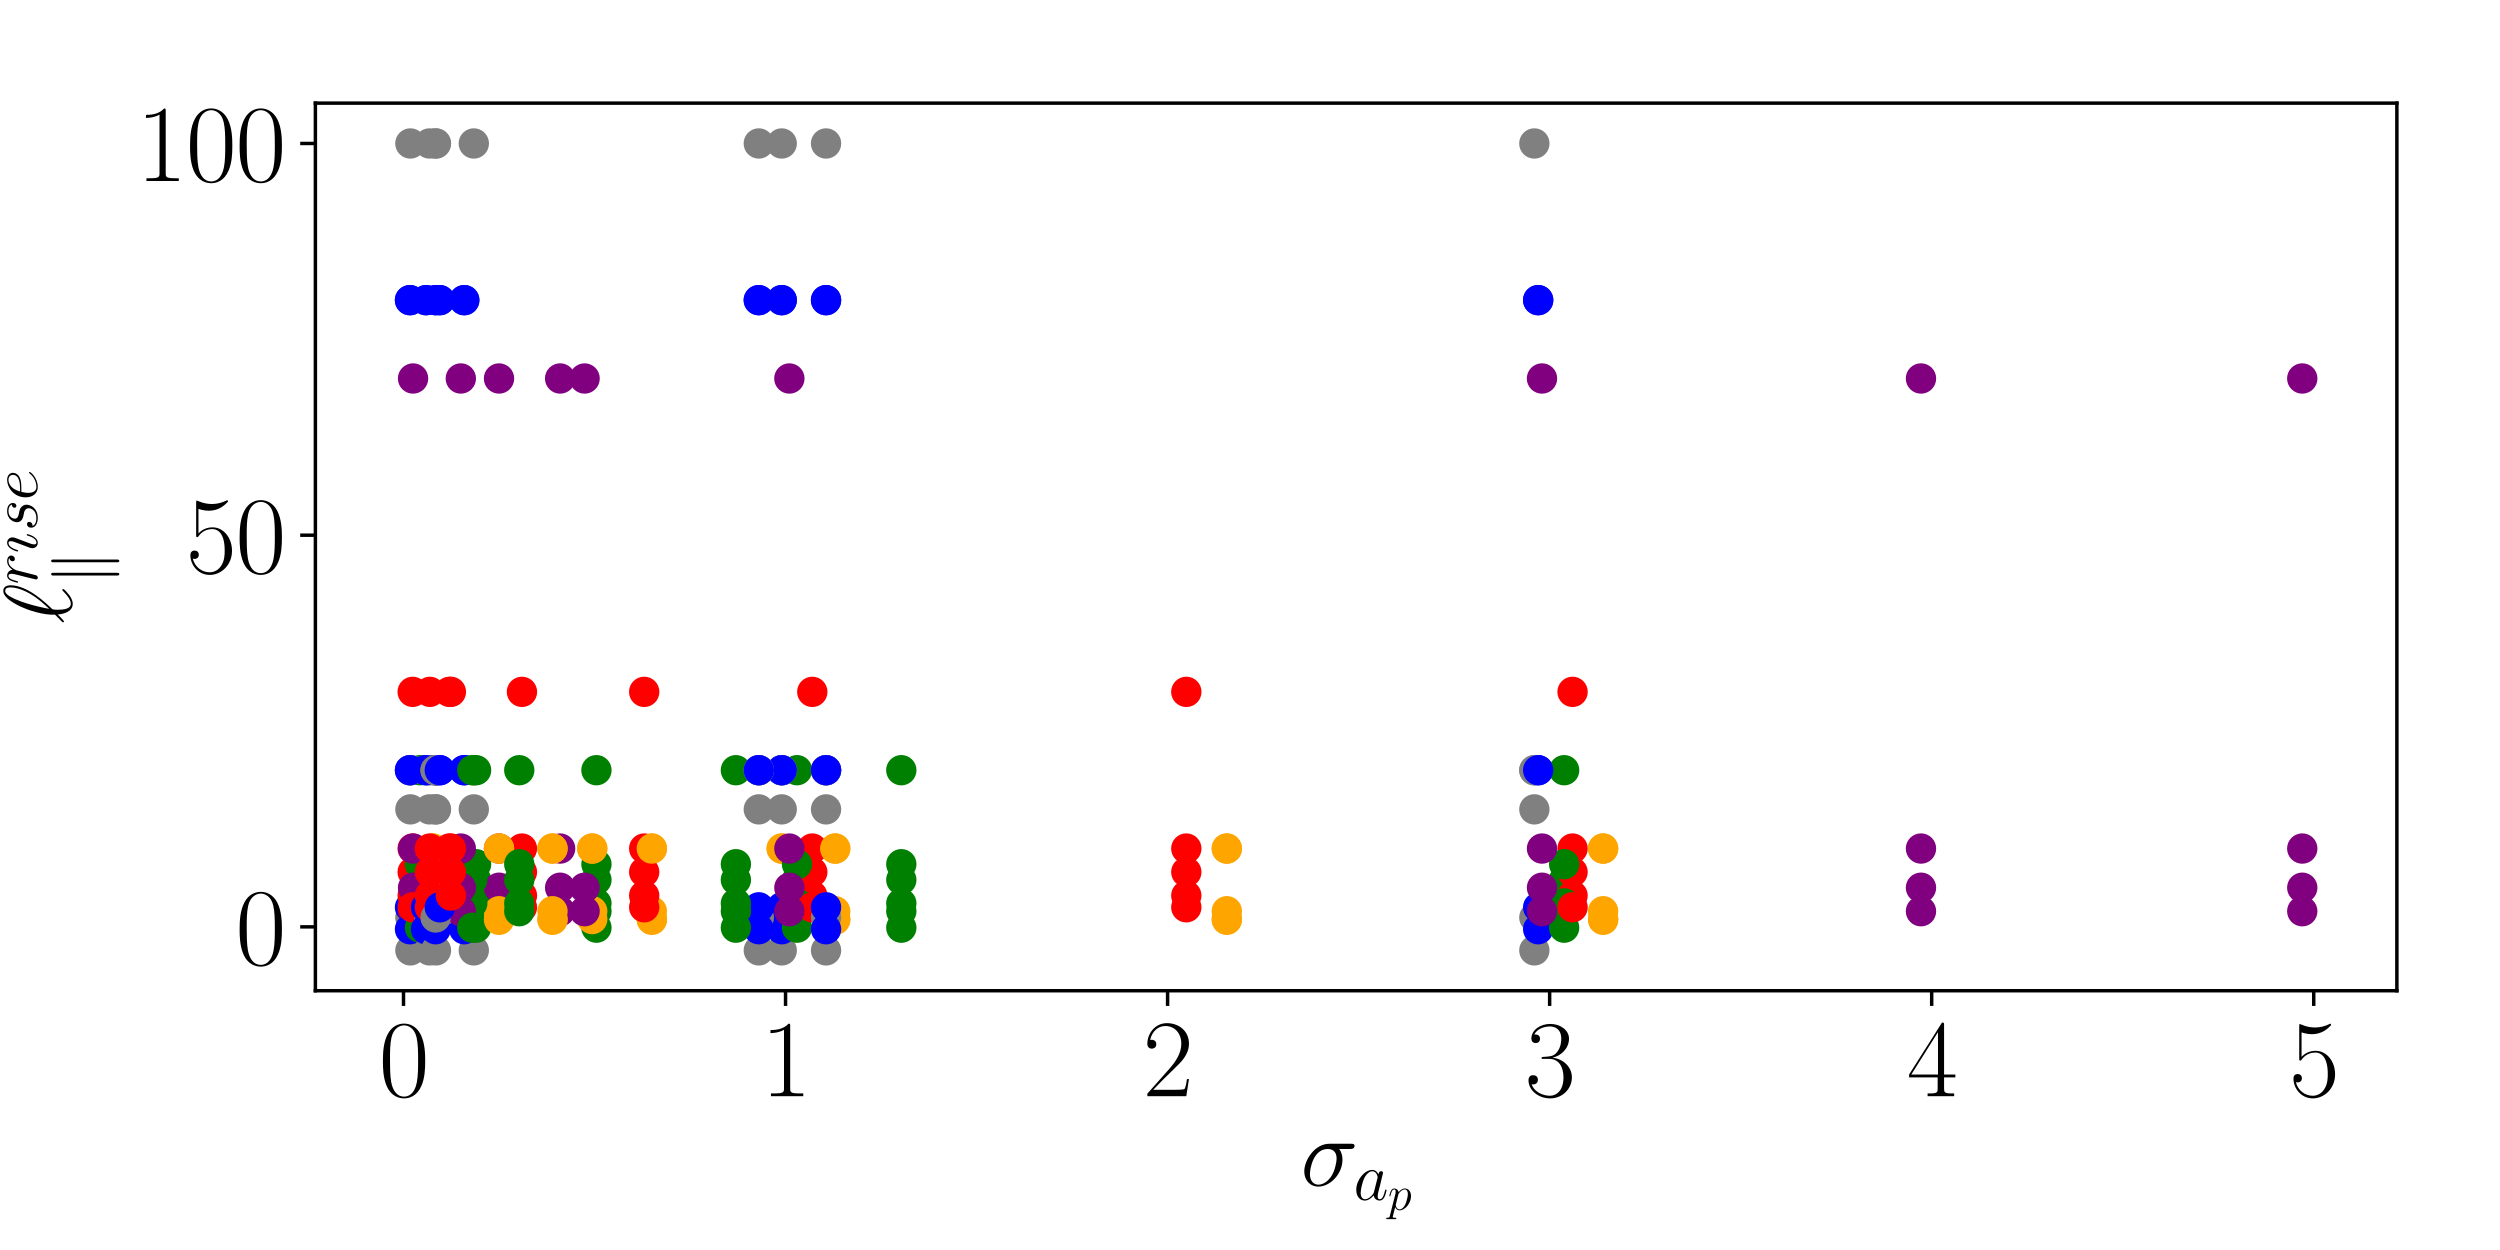 <?xml version="1.0" encoding="utf-8" standalone="no"?>
<!DOCTYPE svg PUBLIC "-//W3C//DTD SVG 1.1//EN"
  "http://www.w3.org/Graphics/SVG/1.1/DTD/svg11.dtd">
<svg xmlns:xlink="http://www.w3.org/1999/xlink" width="576pt" height="288pt" viewBox="0 0 576 288" xmlns="http://www.w3.org/2000/svg" version="1.1">
 <defs>
  <style type="text/css">*{stroke-linejoin: round; stroke-linecap: butt}</style>
 </defs>
 <g id="figure_1">
  <g id="patch_1">
   <path d="M 0 288 
L 576 288 
L 576 0 
L 0 0 
z
" style="fill: #ffffff"/>
  </g>
  <g id="axes_1">
   <g id="patch_2">
    <path d="M 72.665 228.265 
L 552.24 228.265 
L 552.24 23.76 
L 72.665 23.76 
z
" style="fill: #ffffff"/>
   </g>
   <g id="PathCollection_1">
    <defs>
     <path id="me13e4c4353" d="M 0 3 
C 0.796 3 1.559 2.684 2.121 2.121 
C 2.684 1.559 3 0.796 3 0 
C 3 -0.796 2.684 -1.559 2.121 -2.121 
C 1.559 -2.684 0.796 -3 0 -3 
C -0.796 -3 -1.559 -2.684 -2.121 -2.121 
C -2.684 -1.559 -3 -0.796 -3 0 
C -3 0.796 -2.684 1.559 -2.121 2.121 
C -1.559 2.684 -0.796 3 0 3 
z
" style="stroke: #808080"/>
    </defs>
    <g clip-path="url(#pbee87e4486)">
     <use xlink:href="#me13e4c4353" x="94.552" y="186.48" style="fill: #808080; stroke: #808080"/>
    </g>
   </g>
   <g id="PathCollection_2">
    <defs>
     <path id="m639aa72343" d="M 0 3 
C 0.796 3 1.559 2.684 2.121 2.121 
C 2.684 1.559 3 0.796 3 0 
C 3 -0.796 2.684 -1.559 2.121 -2.121 
C 1.559 -2.684 0.796 -3 0 -3 
C -0.796 -3 -1.559 -2.684 -2.121 -2.121 
C -2.684 -1.559 -3 -0.796 -3 0 
C -3 0.796 -2.684 1.559 -2.121 2.121 
C -1.559 2.684 -0.796 3 0 3 
z
" style="stroke: #0000ff"/>
    </defs>
    <g clip-path="url(#pbee87e4486)">
     <use xlink:href="#m639aa72343" x="94.464" y="177.455" style="fill: #0000ff; stroke: #0000ff"/>
    </g>
   </g>
   <g id="PathCollection_3">
    <defs>
     <path id="mcdcaa32fc9" d="M 0 3 
C 0.796 3 1.559 2.684 2.121 2.121 
C 2.684 1.559 3 0.796 3 0 
C 3 -0.796 2.684 -1.559 2.121 -2.121 
C 1.559 -2.684 0.796 -3 0 -3 
C -0.796 -3 -1.559 -2.684 -2.121 -2.121 
C -2.684 -1.559 -3 -0.796 -3 0 
C -3 0.796 -2.684 1.559 -2.121 2.121 
C -1.559 2.684 -0.796 3 0 3 
z
" style="stroke: #008000"/>
    </defs>
    <g clip-path="url(#pbee87e4486)">
     <use xlink:href="#mcdcaa32fc9" x="96.753" y="177.455" style="fill: #008000; stroke: #008000"/>
    </g>
   </g>
   <g id="PathCollection_4">
    <defs>
     <path id="mf920b63640" d="M 0 3 
C 0.796 3 1.559 2.684 2.121 2.121 
C 2.684 1.559 3 0.796 3 0 
C 3 -0.796 2.684 -1.559 2.121 -2.121 
C 1.559 -2.684 0.796 -3 0 -3 
C -0.796 -3 -1.559 -2.684 -2.121 -2.121 
C -2.684 -1.559 -3 -0.796 -3 0 
C -3 0.796 -2.684 1.559 -2.121 2.121 
C -1.559 2.684 -0.796 3 0 3 
z
" style="stroke: #ffa500"/>
    </defs>
    <g clip-path="url(#pbee87e4486)">
     <use xlink:href="#mf920b63640" x="99.745" y="195.505" style="fill: #ffa500; stroke: #ffa500"/>
    </g>
   </g>
   <g id="PathCollection_5">
    <defs>
     <path id="m66e2ef0936" d="M 0 3 
C 0.796 3 1.559 2.684 2.121 2.121 
C 2.684 1.559 3 0.796 3 0 
C 3 -0.796 2.684 -1.559 2.121 -2.121 
C 1.559 -2.684 0.796 -3 0 -3 
C -0.796 -3 -1.559 -2.684 -2.121 -2.121 
C -2.684 -1.559 -3 -0.796 -3 0 
C -3 0.796 -2.684 1.559 -2.121 2.121 
C -1.559 2.684 -0.796 3 0 3 
z
" style="stroke: #ff0000"/>
    </defs>
    <g clip-path="url(#pbee87e4486)">
     <use xlink:href="#m66e2ef0936" x="95.08" y="195.505" style="fill: #ff0000; stroke: #ff0000"/>
    </g>
   </g>
   <g id="PathCollection_6">
    <defs>
     <path id="mc7cbe2c137" d="M 0 3 
C 0.796 3 1.559 2.684 2.121 2.121 
C 2.684 1.559 3 0.796 3 0 
C 3 -0.796 2.684 -1.559 2.121 -2.121 
C 1.559 -2.684 0.796 -3 0 -3 
C -0.796 -3 -1.559 -2.684 -2.121 -2.121 
C -2.684 -1.559 -3 -0.796 -3 0 
C -3 0.796 -2.684 1.559 -2.121 2.121 
C -1.559 2.684 -0.796 3 0 3 
z
" style="stroke: #800080"/>
    </defs>
    <g clip-path="url(#pbee87e4486)">
     <use xlink:href="#mc7cbe2c137" x="95.168" y="87.205" style="fill: #800080; stroke: #800080"/>
    </g>
   </g>
   <g id="PathCollection_7">
    <g clip-path="url(#pbee87e4486)">
     <use xlink:href="#me13e4c4353" x="94.552" y="211.389" style="fill: #808080; stroke: #808080"/>
    </g>
   </g>
   <g id="PathCollection_8">
    <g clip-path="url(#pbee87e4486)">
     <use xlink:href="#m639aa72343" x="94.464" y="209.042" style="fill: #0000ff; stroke: #0000ff"/>
    </g>
   </g>
   <g id="PathCollection_9">
    <g clip-path="url(#pbee87e4486)">
     <use xlink:href="#mcdcaa32fc9" x="96.753" y="209.945" style="fill: #008000; stroke: #008000"/>
    </g>
   </g>
   <g id="PathCollection_10">
    <g clip-path="url(#pbee87e4486)"/>
   </g>
   <g id="PathCollection_11">
    <g clip-path="url(#pbee87e4486)"/>
   </g>
   <g id="PathCollection_12">
    <g clip-path="url(#pbee87e4486)"/>
   </g>
   <g id="PathCollection_13">
    <g clip-path="url(#pbee87e4486)">
     <use xlink:href="#me13e4c4353" x="94.552" y="177.455" style="fill: #808080; stroke: #808080"/>
    </g>
   </g>
   <g id="PathCollection_14">
    <g clip-path="url(#pbee87e4486)">
     <use xlink:href="#m639aa72343" x="94.464" y="69.155" style="fill: #0000ff; stroke: #0000ff"/>
    </g>
   </g>
   <g id="PathCollection_15">
    <g clip-path="url(#pbee87e4486)">
     <use xlink:href="#mcdcaa32fc9" x="96.753" y="202.725" style="fill: #008000; stroke: #008000"/>
    </g>
   </g>
   <g id="PathCollection_16">
    <g clip-path="url(#pbee87e4486)">
     <use xlink:href="#mf920b63640" x="99.745" y="209.945" style="fill: #ffa500; stroke: #ffa500"/>
    </g>
   </g>
   <g id="PathCollection_17">
    <g clip-path="url(#pbee87e4486)">
     <use xlink:href="#m66e2ef0936" x="95.08" y="206.335" style="fill: #ff0000; stroke: #ff0000"/>
    </g>
   </g>
   <g id="PathCollection_18">
    <g clip-path="url(#pbee87e4486)"/>
   </g>
   <g id="PathCollection_19">
    <g clip-path="url(#pbee87e4486)">
     <use xlink:href="#me13e4c4353" x="94.552" y="177.455" style="fill: #808080; stroke: #808080"/>
    </g>
   </g>
   <g id="PathCollection_20">
    <g clip-path="url(#pbee87e4486)">
     <use xlink:href="#m639aa72343" x="94.464" y="177.455" style="fill: #0000ff; stroke: #0000ff"/>
    </g>
   </g>
   <g id="PathCollection_21">
    <g clip-path="url(#pbee87e4486)">
     <use xlink:href="#mcdcaa32fc9" x="96.753" y="208.14" style="fill: #008000; stroke: #008000"/>
    </g>
   </g>
   <g id="PathCollection_22">
    <g clip-path="url(#pbee87e4486)">
     <use xlink:href="#mf920b63640" x="99.745" y="211.75" style="fill: #ffa500; stroke: #ffa500"/>
    </g>
   </g>
   <g id="PathCollection_23">
    <g clip-path="url(#pbee87e4486)">
     <use xlink:href="#m66e2ef0936" x="95.08" y="200.92" style="fill: #ff0000; stroke: #ff0000"/>
    </g>
   </g>
   <g id="PathCollection_24">
    <g clip-path="url(#pbee87e4486)">
     <use xlink:href="#mc7cbe2c137" x="95.168" y="209.945" style="fill: #800080; stroke: #800080"/>
    </g>
   </g>
   <g id="PathCollection_25">
    <g clip-path="url(#pbee87e4486)">
     <use xlink:href="#me13e4c4353" x="94.552" y="33.056" style="fill: #808080; stroke: #808080"/>
    </g>
   </g>
   <g id="PathCollection_26">
    <g clip-path="url(#pbee87e4486)">
     <use xlink:href="#m639aa72343" x="94.464" y="69.155" style="fill: #0000ff; stroke: #0000ff"/>
    </g>
   </g>
   <g id="PathCollection_27">
    <g clip-path="url(#pbee87e4486)">
     <use xlink:href="#mcdcaa32fc9" x="96.753" y="199.115" style="fill: #008000; stroke: #008000"/>
    </g>
   </g>
   <g id="PathCollection_28">
    <g clip-path="url(#pbee87e4486)">
     <use xlink:href="#mf920b63640" x="99.745" y="195.505" style="fill: #ffa500; stroke: #ffa500"/>
    </g>
   </g>
   <g id="PathCollection_29">
    <g clip-path="url(#pbee87e4486)">
     <use xlink:href="#m66e2ef0936" x="95.08" y="159.405" style="fill: #ff0000; stroke: #ff0000"/>
    </g>
   </g>
   <g id="PathCollection_30">
    <g clip-path="url(#pbee87e4486)">
     <use xlink:href="#mc7cbe2c137" x="95.168" y="204.53" style="fill: #800080; stroke: #800080"/>
    </g>
   </g>
   <g id="PathCollection_31">
    <g clip-path="url(#pbee87e4486)">
     <use xlink:href="#me13e4c4353" x="94.552" y="218.97" style="fill: #808080; stroke: #808080"/>
    </g>
   </g>
   <g id="PathCollection_32">
    <g clip-path="url(#pbee87e4486)">
     <use xlink:href="#m639aa72343" x="94.464" y="214.096" style="fill: #0000ff; stroke: #0000ff"/>
    </g>
   </g>
   <g id="PathCollection_33">
    <g clip-path="url(#pbee87e4486)">
     <use xlink:href="#mcdcaa32fc9" x="96.753" y="213.735" style="fill: #008000; stroke: #008000"/>
    </g>
   </g>
   <g id="PathCollection_34">
    <g clip-path="url(#pbee87e4486)">
     <use xlink:href="#mf920b63640" x="99.745" y="211.93" style="fill: #ffa500; stroke: #ffa500"/>
    </g>
   </g>
   <g id="PathCollection_35">
    <g clip-path="url(#pbee87e4486)">
     <use xlink:href="#m66e2ef0936" x="95.08" y="209.042" style="fill: #ff0000; stroke: #ff0000"/>
    </g>
   </g>
   <g id="PathCollection_36">
    <g clip-path="url(#pbee87e4486)">
     <use xlink:href="#mc7cbe2c137" x="95.168" y="195.505" style="fill: #800080; stroke: #800080"/>
    </g>
   </g>
   <g id="PathCollection_37">
    <g clip-path="url(#pbee87e4486)">
     <use xlink:href="#me13e4c4353" x="353.515" y="186.48" style="fill: #808080; stroke: #808080"/>
    </g>
   </g>
   <g id="PathCollection_38">
    <g clip-path="url(#pbee87e4486)">
     <use xlink:href="#m639aa72343" x="354.395" y="177.455" style="fill: #0000ff; stroke: #0000ff"/>
    </g>
   </g>
   <g id="PathCollection_39">
    <g clip-path="url(#pbee87e4486)">
     <use xlink:href="#mcdcaa32fc9" x="360.381" y="177.455" style="fill: #008000; stroke: #008000"/>
    </g>
   </g>
   <g id="PathCollection_40">
    <g clip-path="url(#pbee87e4486)">
     <use xlink:href="#mf920b63640" x="369.359" y="195.505" style="fill: #ffa500; stroke: #ffa500"/>
    </g>
   </g>
   <g id="PathCollection_41">
    <g clip-path="url(#pbee87e4486)">
     <use xlink:href="#m66e2ef0936" x="362.318" y="195.505" style="fill: #ff0000; stroke: #ff0000"/>
    </g>
   </g>
   <g id="PathCollection_42">
    <g clip-path="url(#pbee87e4486)">
     <use xlink:href="#mc7cbe2c137" x="530.441" y="87.205" style="fill: #800080; stroke: #800080"/>
    </g>
   </g>
   <g id="PathCollection_43">
    <g clip-path="url(#pbee87e4486)">
     <use xlink:href="#me13e4c4353" x="353.515" y="211.389" style="fill: #808080; stroke: #808080"/>
    </g>
   </g>
   <g id="PathCollection_44">
    <g clip-path="url(#pbee87e4486)">
     <use xlink:href="#m639aa72343" x="354.395" y="209.042" style="fill: #0000ff; stroke: #0000ff"/>
    </g>
   </g>
   <g id="PathCollection_45">
    <g clip-path="url(#pbee87e4486)">
     <use xlink:href="#mcdcaa32fc9" x="360.381" y="209.945" style="fill: #008000; stroke: #008000"/>
    </g>
   </g>
   <g id="PathCollection_46">
    <g clip-path="url(#pbee87e4486)"/>
   </g>
   <g id="PathCollection_47">
    <g clip-path="url(#pbee87e4486)"/>
   </g>
   <g id="PathCollection_48">
    <g clip-path="url(#pbee87e4486)"/>
   </g>
   <g id="PathCollection_49">
    <g clip-path="url(#pbee87e4486)">
     <use xlink:href="#me13e4c4353" x="353.515" y="177.455" style="fill: #808080; stroke: #808080"/>
    </g>
   </g>
   <g id="PathCollection_50">
    <g clip-path="url(#pbee87e4486)">
     <use xlink:href="#m639aa72343" x="354.395" y="69.155" style="fill: #0000ff; stroke: #0000ff"/>
    </g>
   </g>
   <g id="PathCollection_51">
    <g clip-path="url(#pbee87e4486)">
     <use xlink:href="#mcdcaa32fc9" x="360.381" y="202.725" style="fill: #008000; stroke: #008000"/>
    </g>
   </g>
   <g id="PathCollection_52">
    <g clip-path="url(#pbee87e4486)">
     <use xlink:href="#mf920b63640" x="369.359" y="209.945" style="fill: #ffa500; stroke: #ffa500"/>
    </g>
   </g>
   <g id="PathCollection_53">
    <g clip-path="url(#pbee87e4486)">
     <use xlink:href="#m66e2ef0936" x="362.318" y="206.335" style="fill: #ff0000; stroke: #ff0000"/>
    </g>
   </g>
   <g id="PathCollection_54">
    <g clip-path="url(#pbee87e4486)"/>
   </g>
   <g id="PathCollection_55">
    <g clip-path="url(#pbee87e4486)">
     <use xlink:href="#me13e4c4353" x="353.515" y="177.455" style="fill: #808080; stroke: #808080"/>
    </g>
   </g>
   <g id="PathCollection_56">
    <g clip-path="url(#pbee87e4486)">
     <use xlink:href="#m639aa72343" x="354.395" y="177.455" style="fill: #0000ff; stroke: #0000ff"/>
    </g>
   </g>
   <g id="PathCollection_57">
    <g clip-path="url(#pbee87e4486)">
     <use xlink:href="#mcdcaa32fc9" x="360.381" y="208.14" style="fill: #008000; stroke: #008000"/>
    </g>
   </g>
   <g id="PathCollection_58">
    <g clip-path="url(#pbee87e4486)">
     <use xlink:href="#mf920b63640" x="369.359" y="211.75" style="fill: #ffa500; stroke: #ffa500"/>
    </g>
   </g>
   <g id="PathCollection_59">
    <g clip-path="url(#pbee87e4486)">
     <use xlink:href="#m66e2ef0936" x="362.318" y="200.92" style="fill: #ff0000; stroke: #ff0000"/>
    </g>
   </g>
   <g id="PathCollection_60">
    <g clip-path="url(#pbee87e4486)">
     <use xlink:href="#mc7cbe2c137" x="530.441" y="209.945" style="fill: #800080; stroke: #800080"/>
    </g>
   </g>
   <g id="PathCollection_61">
    <g clip-path="url(#pbee87e4486)">
     <use xlink:href="#me13e4c4353" x="353.515" y="33.056" style="fill: #808080; stroke: #808080"/>
    </g>
   </g>
   <g id="PathCollection_62">
    <g clip-path="url(#pbee87e4486)">
     <use xlink:href="#m639aa72343" x="354.395" y="69.155" style="fill: #0000ff; stroke: #0000ff"/>
    </g>
   </g>
   <g id="PathCollection_63">
    <g clip-path="url(#pbee87e4486)">
     <use xlink:href="#mcdcaa32fc9" x="360.381" y="199.115" style="fill: #008000; stroke: #008000"/>
    </g>
   </g>
   <g id="PathCollection_64">
    <g clip-path="url(#pbee87e4486)">
     <use xlink:href="#mf920b63640" x="369.359" y="195.505" style="fill: #ffa500; stroke: #ffa500"/>
    </g>
   </g>
   <g id="PathCollection_65">
    <g clip-path="url(#pbee87e4486)">
     <use xlink:href="#m66e2ef0936" x="362.318" y="159.405" style="fill: #ff0000; stroke: #ff0000"/>
    </g>
   </g>
   <g id="PathCollection_66">
    <g clip-path="url(#pbee87e4486)">
     <use xlink:href="#mc7cbe2c137" x="530.441" y="204.53" style="fill: #800080; stroke: #800080"/>
    </g>
   </g>
   <g id="PathCollection_67">
    <g clip-path="url(#pbee87e4486)">
     <use xlink:href="#me13e4c4353" x="353.515" y="218.97" style="fill: #808080; stroke: #808080"/>
    </g>
   </g>
   <g id="PathCollection_68">
    <g clip-path="url(#pbee87e4486)">
     <use xlink:href="#m639aa72343" x="354.395" y="214.096" style="fill: #0000ff; stroke: #0000ff"/>
    </g>
   </g>
   <g id="PathCollection_69">
    <g clip-path="url(#pbee87e4486)">
     <use xlink:href="#mcdcaa32fc9" x="360.381" y="213.735" style="fill: #008000; stroke: #008000"/>
    </g>
   </g>
   <g id="PathCollection_70">
    <g clip-path="url(#pbee87e4486)">
     <use xlink:href="#mf920b63640" x="369.359" y="211.93" style="fill: #ffa500; stroke: #ffa500"/>
    </g>
   </g>
   <g id="PathCollection_71">
    <g clip-path="url(#pbee87e4486)">
     <use xlink:href="#m66e2ef0936" x="362.318" y="209.042" style="fill: #ff0000; stroke: #ff0000"/>
    </g>
   </g>
   <g id="PathCollection_72">
    <g clip-path="url(#pbee87e4486)">
     <use xlink:href="#mc7cbe2c137" x="530.441" y="195.505" style="fill: #800080; stroke: #800080"/>
    </g>
   </g>
   <g id="PathCollection_73">
    <g clip-path="url(#pbee87e4486)">
     <use xlink:href="#me13e4c4353" x="109.164" y="186.48" style="fill: #808080; stroke: #808080"/>
    </g>
   </g>
   <g id="PathCollection_74">
    <g clip-path="url(#pbee87e4486)">
     <use xlink:href="#m639aa72343" x="106.963" y="177.455" style="fill: #0000ff; stroke: #0000ff"/>
    </g>
   </g>
   <g id="PathCollection_75">
    <g clip-path="url(#pbee87e4486)">
     <use xlink:href="#mcdcaa32fc9" x="137.419" y="177.455" style="fill: #008000; stroke: #008000"/>
    </g>
   </g>
   <g id="PathCollection_76">
    <g clip-path="url(#pbee87e4486)">
     <use xlink:href="#mf920b63640" x="180.11" y="195.505" style="fill: #ffa500; stroke: #ffa500"/>
    </g>
   </g>
   <g id="PathCollection_77">
    <g clip-path="url(#pbee87e4486)">
     <use xlink:href="#m66e2ef0936" x="120.255" y="195.505" style="fill: #ff0000; stroke: #ff0000"/>
    </g>
   </g>
   <g id="PathCollection_78">
    <g clip-path="url(#pbee87e4486)">
     <use xlink:href="#mc7cbe2c137" x="129.057" y="87.205" style="fill: #800080; stroke: #800080"/>
    </g>
   </g>
   <g id="PathCollection_79">
    <g clip-path="url(#pbee87e4486)">
     <use xlink:href="#me13e4c4353" x="109.164" y="211.389" style="fill: #808080; stroke: #808080"/>
    </g>
   </g>
   <g id="PathCollection_80">
    <g clip-path="url(#pbee87e4486)">
     <use xlink:href="#m639aa72343" x="106.963" y="209.042" style="fill: #0000ff; stroke: #0000ff"/>
    </g>
   </g>
   <g id="PathCollection_81">
    <g clip-path="url(#pbee87e4486)">
     <use xlink:href="#mcdcaa32fc9" x="137.419" y="209.945" style="fill: #008000; stroke: #008000"/>
    </g>
   </g>
   <g id="PathCollection_82">
    <g clip-path="url(#pbee87e4486)"/>
   </g>
   <g id="PathCollection_83">
    <g clip-path="url(#pbee87e4486)"/>
   </g>
   <g id="PathCollection_84">
    <g clip-path="url(#pbee87e4486)"/>
   </g>
   <g id="PathCollection_85">
    <g clip-path="url(#pbee87e4486)">
     <use xlink:href="#me13e4c4353" x="109.164" y="177.455" style="fill: #808080; stroke: #808080"/>
    </g>
   </g>
   <g id="PathCollection_86">
    <g clip-path="url(#pbee87e4486)">
     <use xlink:href="#m639aa72343" x="106.963" y="69.155" style="fill: #0000ff; stroke: #0000ff"/>
    </g>
   </g>
   <g id="PathCollection_87">
    <g clip-path="url(#pbee87e4486)">
     <use xlink:href="#mcdcaa32fc9" x="137.419" y="202.725" style="fill: #008000; stroke: #008000"/>
    </g>
   </g>
   <g id="PathCollection_88">
    <g clip-path="url(#pbee87e4486)">
     <use xlink:href="#mf920b63640" x="180.11" y="209.945" style="fill: #ffa500; stroke: #ffa500"/>
    </g>
   </g>
   <g id="PathCollection_89">
    <g clip-path="url(#pbee87e4486)">
     <use xlink:href="#m66e2ef0936" x="120.255" y="206.335" style="fill: #ff0000; stroke: #ff0000"/>
    </g>
   </g>
   <g id="PathCollection_90">
    <g clip-path="url(#pbee87e4486)"/>
   </g>
   <g id="PathCollection_91">
    <g clip-path="url(#pbee87e4486)">
     <use xlink:href="#me13e4c4353" x="109.164" y="177.455" style="fill: #808080; stroke: #808080"/>
    </g>
   </g>
   <g id="PathCollection_92">
    <g clip-path="url(#pbee87e4486)">
     <use xlink:href="#m639aa72343" x="106.963" y="177.455" style="fill: #0000ff; stroke: #0000ff"/>
    </g>
   </g>
   <g id="PathCollection_93">
    <g clip-path="url(#pbee87e4486)">
     <use xlink:href="#mcdcaa32fc9" x="137.419" y="208.14" style="fill: #008000; stroke: #008000"/>
    </g>
   </g>
   <g id="PathCollection_94">
    <g clip-path="url(#pbee87e4486)">
     <use xlink:href="#mf920b63640" x="180.11" y="211.75" style="fill: #ffa500; stroke: #ffa500"/>
    </g>
   </g>
   <g id="PathCollection_95">
    <g clip-path="url(#pbee87e4486)">
     <use xlink:href="#m66e2ef0936" x="120.255" y="200.92" style="fill: #ff0000; stroke: #ff0000"/>
    </g>
   </g>
   <g id="PathCollection_96">
    <g clip-path="url(#pbee87e4486)">
     <use xlink:href="#mc7cbe2c137" x="129.057" y="209.945" style="fill: #800080; stroke: #800080"/>
    </g>
   </g>
   <g id="PathCollection_97">
    <g clip-path="url(#pbee87e4486)">
     <use xlink:href="#me13e4c4353" x="109.164" y="33.056" style="fill: #808080; stroke: #808080"/>
    </g>
   </g>
   <g id="PathCollection_98">
    <g clip-path="url(#pbee87e4486)">
     <use xlink:href="#m639aa72343" x="106.963" y="69.155" style="fill: #0000ff; stroke: #0000ff"/>
    </g>
   </g>
   <g id="PathCollection_99">
    <g clip-path="url(#pbee87e4486)">
     <use xlink:href="#mcdcaa32fc9" x="137.419" y="199.115" style="fill: #008000; stroke: #008000"/>
    </g>
   </g>
   <g id="PathCollection_100">
    <g clip-path="url(#pbee87e4486)">
     <use xlink:href="#mf920b63640" x="180.11" y="195.505" style="fill: #ffa500; stroke: #ffa500"/>
    </g>
   </g>
   <g id="PathCollection_101">
    <g clip-path="url(#pbee87e4486)">
     <use xlink:href="#m66e2ef0936" x="120.255" y="159.405" style="fill: #ff0000; stroke: #ff0000"/>
    </g>
   </g>
   <g id="PathCollection_102">
    <g clip-path="url(#pbee87e4486)">
     <use xlink:href="#mc7cbe2c137" x="129.057" y="204.53" style="fill: #800080; stroke: #800080"/>
    </g>
   </g>
   <g id="PathCollection_103">
    <g clip-path="url(#pbee87e4486)">
     <use xlink:href="#me13e4c4353" x="109.164" y="218.97" style="fill: #808080; stroke: #808080"/>
    </g>
   </g>
   <g id="PathCollection_104">
    <g clip-path="url(#pbee87e4486)">
     <use xlink:href="#m639aa72343" x="106.963" y="214.096" style="fill: #0000ff; stroke: #0000ff"/>
    </g>
   </g>
   <g id="PathCollection_105">
    <g clip-path="url(#pbee87e4486)">
     <use xlink:href="#mcdcaa32fc9" x="137.419" y="213.735" style="fill: #008000; stroke: #008000"/>
    </g>
   </g>
   <g id="PathCollection_106">
    <g clip-path="url(#pbee87e4486)">
     <use xlink:href="#mf920b63640" x="180.11" y="211.93" style="fill: #ffa500; stroke: #ffa500"/>
    </g>
   </g>
   <g id="PathCollection_107">
    <g clip-path="url(#pbee87e4486)">
     <use xlink:href="#m66e2ef0936" x="120.255" y="209.042" style="fill: #ff0000; stroke: #ff0000"/>
    </g>
   </g>
   <g id="PathCollection_108">
    <g clip-path="url(#pbee87e4486)">
     <use xlink:href="#mc7cbe2c137" x="129.057" y="195.505" style="fill: #800080; stroke: #800080"/>
    </g>
   </g>
   <g id="PathCollection_109">
    <g clip-path="url(#pbee87e4486)">
     <use xlink:href="#me13e4c4353" x="180.11" y="186.48" style="fill: #808080; stroke: #808080"/>
    </g>
   </g>
   <g id="PathCollection_110">
    <g clip-path="url(#pbee87e4486)">
     <use xlink:href="#m639aa72343" x="180.11" y="177.455" style="fill: #0000ff; stroke: #0000ff"/>
    </g>
   </g>
   <g id="PathCollection_111">
    <g clip-path="url(#pbee87e4486)">
     <use xlink:href="#mcdcaa32fc9" x="183.631" y="177.455" style="fill: #008000; stroke: #008000"/>
    </g>
   </g>
   <g id="PathCollection_112">
    <g clip-path="url(#pbee87e4486)">
     <use xlink:href="#mf920b63640" x="192.433" y="195.505" style="fill: #ffa500; stroke: #ffa500"/>
    </g>
   </g>
   <g id="PathCollection_113">
    <g clip-path="url(#pbee87e4486)">
     <use xlink:href="#m66e2ef0936" x="187.152" y="195.505" style="fill: #ff0000; stroke: #ff0000"/>
    </g>
   </g>
   <g id="PathCollection_114">
    <g clip-path="url(#pbee87e4486)">
     <use xlink:href="#mc7cbe2c137" x="355.276" y="87.205" style="fill: #800080; stroke: #800080"/>
    </g>
   </g>
   <g id="PathCollection_115">
    <g clip-path="url(#pbee87e4486)">
     <use xlink:href="#me13e4c4353" x="180.11" y="211.389" style="fill: #808080; stroke: #808080"/>
    </g>
   </g>
   <g id="PathCollection_116">
    <g clip-path="url(#pbee87e4486)">
     <use xlink:href="#m639aa72343" x="180.11" y="209.042" style="fill: #0000ff; stroke: #0000ff"/>
    </g>
   </g>
   <g id="PathCollection_117">
    <g clip-path="url(#pbee87e4486)">
     <use xlink:href="#mcdcaa32fc9" x="183.631" y="209.945" style="fill: #008000; stroke: #008000"/>
    </g>
   </g>
   <g id="PathCollection_118">
    <g clip-path="url(#pbee87e4486)"/>
   </g>
   <g id="PathCollection_119">
    <g clip-path="url(#pbee87e4486)"/>
   </g>
   <g id="PathCollection_120">
    <g clip-path="url(#pbee87e4486)"/>
   </g>
   <g id="PathCollection_121">
    <g clip-path="url(#pbee87e4486)">
     <use xlink:href="#me13e4c4353" x="180.11" y="177.455" style="fill: #808080; stroke: #808080"/>
    </g>
   </g>
   <g id="PathCollection_122">
    <g clip-path="url(#pbee87e4486)">
     <use xlink:href="#m639aa72343" x="180.11" y="69.155" style="fill: #0000ff; stroke: #0000ff"/>
    </g>
   </g>
   <g id="PathCollection_123">
    <g clip-path="url(#pbee87e4486)">
     <use xlink:href="#mcdcaa32fc9" x="183.631" y="202.725" style="fill: #008000; stroke: #008000"/>
    </g>
   </g>
   <g id="PathCollection_124">
    <g clip-path="url(#pbee87e4486)">
     <use xlink:href="#mf920b63640" x="192.433" y="209.945" style="fill: #ffa500; stroke: #ffa500"/>
    </g>
   </g>
   <g id="PathCollection_125">
    <g clip-path="url(#pbee87e4486)">
     <use xlink:href="#m66e2ef0936" x="187.152" y="206.335" style="fill: #ff0000; stroke: #ff0000"/>
    </g>
   </g>
   <g id="PathCollection_126">
    <g clip-path="url(#pbee87e4486)"/>
   </g>
   <g id="PathCollection_127">
    <g clip-path="url(#pbee87e4486)">
     <use xlink:href="#me13e4c4353" x="180.11" y="177.455" style="fill: #808080; stroke: #808080"/>
    </g>
   </g>
   <g id="PathCollection_128">
    <g clip-path="url(#pbee87e4486)">
     <use xlink:href="#m639aa72343" x="180.11" y="177.455" style="fill: #0000ff; stroke: #0000ff"/>
    </g>
   </g>
   <g id="PathCollection_129">
    <g clip-path="url(#pbee87e4486)">
     <use xlink:href="#mcdcaa32fc9" x="183.631" y="208.14" style="fill: #008000; stroke: #008000"/>
    </g>
   </g>
   <g id="PathCollection_130">
    <g clip-path="url(#pbee87e4486)">
     <use xlink:href="#mf920b63640" x="192.433" y="211.75" style="fill: #ffa500; stroke: #ffa500"/>
    </g>
   </g>
   <g id="PathCollection_131">
    <g clip-path="url(#pbee87e4486)">
     <use xlink:href="#m66e2ef0936" x="187.152" y="200.92" style="fill: #ff0000; stroke: #ff0000"/>
    </g>
   </g>
   <g id="PathCollection_132">
    <g clip-path="url(#pbee87e4486)">
     <use xlink:href="#mc7cbe2c137" x="355.276" y="209.945" style="fill: #800080; stroke: #800080"/>
    </g>
   </g>
   <g id="PathCollection_133">
    <g clip-path="url(#pbee87e4486)">
     <use xlink:href="#me13e4c4353" x="180.11" y="33.056" style="fill: #808080; stroke: #808080"/>
    </g>
   </g>
   <g id="PathCollection_134">
    <g clip-path="url(#pbee87e4486)">
     <use xlink:href="#m639aa72343" x="180.11" y="69.155" style="fill: #0000ff; stroke: #0000ff"/>
    </g>
   </g>
   <g id="PathCollection_135">
    <g clip-path="url(#pbee87e4486)">
     <use xlink:href="#mcdcaa32fc9" x="183.631" y="199.115" style="fill: #008000; stroke: #008000"/>
    </g>
   </g>
   <g id="PathCollection_136">
    <g clip-path="url(#pbee87e4486)">
     <use xlink:href="#mf920b63640" x="192.433" y="195.505" style="fill: #ffa500; stroke: #ffa500"/>
    </g>
   </g>
   <g id="PathCollection_137">
    <g clip-path="url(#pbee87e4486)">
     <use xlink:href="#m66e2ef0936" x="187.152" y="159.405" style="fill: #ff0000; stroke: #ff0000"/>
    </g>
   </g>
   <g id="PathCollection_138">
    <g clip-path="url(#pbee87e4486)">
     <use xlink:href="#mc7cbe2c137" x="355.276" y="204.53" style="fill: #800080; stroke: #800080"/>
    </g>
   </g>
   <g id="PathCollection_139">
    <g clip-path="url(#pbee87e4486)">
     <use xlink:href="#me13e4c4353" x="180.11" y="218.97" style="fill: #808080; stroke: #808080"/>
    </g>
   </g>
   <g id="PathCollection_140">
    <g clip-path="url(#pbee87e4486)">
     <use xlink:href="#m639aa72343" x="180.11" y="214.096" style="fill: #0000ff; stroke: #0000ff"/>
    </g>
   </g>
   <g id="PathCollection_141">
    <g clip-path="url(#pbee87e4486)">
     <use xlink:href="#mcdcaa32fc9" x="183.631" y="213.735" style="fill: #008000; stroke: #008000"/>
    </g>
   </g>
   <g id="PathCollection_142">
    <g clip-path="url(#pbee87e4486)">
     <use xlink:href="#mf920b63640" x="192.433" y="211.93" style="fill: #ffa500; stroke: #ffa500"/>
    </g>
   </g>
   <g id="PathCollection_143">
    <g clip-path="url(#pbee87e4486)">
     <use xlink:href="#m66e2ef0936" x="187.152" y="209.042" style="fill: #ff0000; stroke: #ff0000"/>
    </g>
   </g>
   <g id="PathCollection_144">
    <g clip-path="url(#pbee87e4486)">
     <use xlink:href="#mc7cbe2c137" x="355.276" y="195.505" style="fill: #800080; stroke: #800080"/>
    </g>
   </g>
   <g id="PathCollection_145">
    <g clip-path="url(#pbee87e4486)">
     <use xlink:href="#me13e4c4353" x="98.953" y="186.48" style="fill: #808080; stroke: #808080"/>
    </g>
   </g>
   <g id="PathCollection_146">
    <g clip-path="url(#pbee87e4486)">
     <use xlink:href="#m639aa72343" x="98.161" y="177.455" style="fill: #0000ff; stroke: #0000ff"/>
    </g>
   </g>
   <g id="PathCollection_147">
    <g clip-path="url(#pbee87e4486)">
     <use xlink:href="#mcdcaa32fc9" x="109.692" y="177.455" style="fill: #008000; stroke: #008000"/>
    </g>
   </g>
   <g id="PathCollection_148">
    <g clip-path="url(#pbee87e4486)">
     <use xlink:href="#mf920b63640" x="127.297" y="195.505" style="fill: #ffa500; stroke: #ffa500"/>
    </g>
   </g>
   <g id="PathCollection_149">
    <g clip-path="url(#pbee87e4486)">
     <use xlink:href="#m66e2ef0936" x="103.53" y="195.505" style="fill: #ff0000; stroke: #ff0000"/>
    </g>
   </g>
   <g id="PathCollection_150">
    <g clip-path="url(#pbee87e4486)">
     <use xlink:href="#mc7cbe2c137" x="114.973" y="87.205" style="fill: #800080; stroke: #800080"/>
    </g>
   </g>
   <g id="PathCollection_151">
    <g clip-path="url(#pbee87e4486)">
     <use xlink:href="#me13e4c4353" x="98.953" y="211.389" style="fill: #808080; stroke: #808080"/>
    </g>
   </g>
   <g id="PathCollection_152">
    <g clip-path="url(#pbee87e4486)">
     <use xlink:href="#m639aa72343" x="98.161" y="209.042" style="fill: #0000ff; stroke: #0000ff"/>
    </g>
   </g>
   <g id="PathCollection_153">
    <g clip-path="url(#pbee87e4486)">
     <use xlink:href="#mcdcaa32fc9" x="109.692" y="209.945" style="fill: #008000; stroke: #008000"/>
    </g>
   </g>
   <g id="PathCollection_154">
    <g clip-path="url(#pbee87e4486)"/>
   </g>
   <g id="PathCollection_155">
    <g clip-path="url(#pbee87e4486)"/>
   </g>
   <g id="PathCollection_156">
    <g clip-path="url(#pbee87e4486)"/>
   </g>
   <g id="PathCollection_157">
    <g clip-path="url(#pbee87e4486)">
     <use xlink:href="#me13e4c4353" x="98.953" y="177.455" style="fill: #808080; stroke: #808080"/>
    </g>
   </g>
   <g id="PathCollection_158">
    <g clip-path="url(#pbee87e4486)">
     <use xlink:href="#m639aa72343" x="98.161" y="69.155" style="fill: #0000ff; stroke: #0000ff"/>
    </g>
   </g>
   <g id="PathCollection_159">
    <g clip-path="url(#pbee87e4486)">
     <use xlink:href="#mcdcaa32fc9" x="109.692" y="202.725" style="fill: #008000; stroke: #008000"/>
    </g>
   </g>
   <g id="PathCollection_160">
    <g clip-path="url(#pbee87e4486)">
     <use xlink:href="#mf920b63640" x="127.297" y="209.945" style="fill: #ffa500; stroke: #ffa500"/>
    </g>
   </g>
   <g id="PathCollection_161">
    <g clip-path="url(#pbee87e4486)">
     <use xlink:href="#m66e2ef0936" x="103.53" y="206.335" style="fill: #ff0000; stroke: #ff0000"/>
    </g>
   </g>
   <g id="PathCollection_162">
    <g clip-path="url(#pbee87e4486)"/>
   </g>
   <g id="PathCollection_163">
    <g clip-path="url(#pbee87e4486)">
     <use xlink:href="#me13e4c4353" x="98.953" y="177.455" style="fill: #808080; stroke: #808080"/>
    </g>
   </g>
   <g id="PathCollection_164">
    <g clip-path="url(#pbee87e4486)">
     <use xlink:href="#m639aa72343" x="98.161" y="177.455" style="fill: #0000ff; stroke: #0000ff"/>
    </g>
   </g>
   <g id="PathCollection_165">
    <g clip-path="url(#pbee87e4486)">
     <use xlink:href="#mcdcaa32fc9" x="109.692" y="208.14" style="fill: #008000; stroke: #008000"/>
    </g>
   </g>
   <g id="PathCollection_166">
    <g clip-path="url(#pbee87e4486)">
     <use xlink:href="#mf920b63640" x="127.297" y="211.75" style="fill: #ffa500; stroke: #ffa500"/>
    </g>
   </g>
   <g id="PathCollection_167">
    <g clip-path="url(#pbee87e4486)">
     <use xlink:href="#m66e2ef0936" x="103.53" y="200.92" style="fill: #ff0000; stroke: #ff0000"/>
    </g>
   </g>
   <g id="PathCollection_168">
    <g clip-path="url(#pbee87e4486)">
     <use xlink:href="#mc7cbe2c137" x="114.973" y="209.945" style="fill: #800080; stroke: #800080"/>
    </g>
   </g>
   <g id="PathCollection_169">
    <g clip-path="url(#pbee87e4486)">
     <use xlink:href="#me13e4c4353" x="98.953" y="33.056" style="fill: #808080; stroke: #808080"/>
    </g>
   </g>
   <g id="PathCollection_170">
    <g clip-path="url(#pbee87e4486)">
     <use xlink:href="#m639aa72343" x="98.161" y="69.155" style="fill: #0000ff; stroke: #0000ff"/>
    </g>
   </g>
   <g id="PathCollection_171">
    <g clip-path="url(#pbee87e4486)">
     <use xlink:href="#mcdcaa32fc9" x="109.692" y="199.115" style="fill: #008000; stroke: #008000"/>
    </g>
   </g>
   <g id="PathCollection_172">
    <g clip-path="url(#pbee87e4486)">
     <use xlink:href="#mf920b63640" x="127.297" y="195.505" style="fill: #ffa500; stroke: #ffa500"/>
    </g>
   </g>
   <g id="PathCollection_173">
    <g clip-path="url(#pbee87e4486)">
     <use xlink:href="#m66e2ef0936" x="103.53" y="159.405" style="fill: #ff0000; stroke: #ff0000"/>
    </g>
   </g>
   <g id="PathCollection_174">
    <g clip-path="url(#pbee87e4486)">
     <use xlink:href="#mc7cbe2c137" x="114.973" y="204.53" style="fill: #800080; stroke: #800080"/>
    </g>
   </g>
   <g id="PathCollection_175">
    <g clip-path="url(#pbee87e4486)">
     <use xlink:href="#me13e4c4353" x="98.953" y="218.97" style="fill: #808080; stroke: #808080"/>
    </g>
   </g>
   <g id="PathCollection_176">
    <g clip-path="url(#pbee87e4486)">
     <use xlink:href="#m639aa72343" x="98.161" y="214.096" style="fill: #0000ff; stroke: #0000ff"/>
    </g>
   </g>
   <g id="PathCollection_177">
    <g clip-path="url(#pbee87e4486)">
     <use xlink:href="#mcdcaa32fc9" x="109.692" y="213.735" style="fill: #008000; stroke: #008000"/>
    </g>
   </g>
   <g id="PathCollection_178">
    <g clip-path="url(#pbee87e4486)">
     <use xlink:href="#mf920b63640" x="127.297" y="211.93" style="fill: #ffa500; stroke: #ffa500"/>
    </g>
   </g>
   <g id="PathCollection_179">
    <g clip-path="url(#pbee87e4486)">
     <use xlink:href="#m66e2ef0936" x="103.53" y="209.042" style="fill: #ff0000; stroke: #ff0000"/>
    </g>
   </g>
   <g id="PathCollection_180">
    <g clip-path="url(#pbee87e4486)">
     <use xlink:href="#mc7cbe2c137" x="114.973" y="195.505" style="fill: #800080; stroke: #800080"/>
    </g>
   </g>
   <g id="PathCollection_181">
    <g clip-path="url(#pbee87e4486)">
     <use xlink:href="#me13e4c4353" x="174.829" y="186.48" style="fill: #808080; stroke: #808080"/>
    </g>
   </g>
   <g id="PathCollection_182">
    <g clip-path="url(#pbee87e4486)">
     <use xlink:href="#m639aa72343" x="174.829" y="177.455" style="fill: #0000ff; stroke: #0000ff"/>
    </g>
   </g>
   <g id="PathCollection_183">
    <g clip-path="url(#pbee87e4486)">
     <use xlink:href="#mcdcaa32fc9" x="169.548" y="177.455" style="fill: #008000; stroke: #008000"/>
    </g>
   </g>
   <g id="PathCollection_184">
    <g clip-path="url(#pbee87e4486)">
     <use xlink:href="#mf920b63640" x="150.182" y="195.505" style="fill: #ffa500; stroke: #ffa500"/>
    </g>
   </g>
   <g id="PathCollection_185">
    <g clip-path="url(#pbee87e4486)">
     <use xlink:href="#m66e2ef0936" x="148.422" y="195.505" style="fill: #ff0000; stroke: #ff0000"/>
    </g>
   </g>
   <g id="PathCollection_186">
    <g clip-path="url(#pbee87e4486)">
     <use xlink:href="#mc7cbe2c137" x="181.871" y="87.205" style="fill: #800080; stroke: #800080"/>
    </g>
   </g>
   <g id="PathCollection_187">
    <g clip-path="url(#pbee87e4486)">
     <use xlink:href="#me13e4c4353" x="174.829" y="211.389" style="fill: #808080; stroke: #808080"/>
    </g>
   </g>
   <g id="PathCollection_188">
    <g clip-path="url(#pbee87e4486)">
     <use xlink:href="#m639aa72343" x="174.829" y="209.042" style="fill: #0000ff; stroke: #0000ff"/>
    </g>
   </g>
   <g id="PathCollection_189">
    <g clip-path="url(#pbee87e4486)">
     <use xlink:href="#mcdcaa32fc9" x="169.548" y="209.945" style="fill: #008000; stroke: #008000"/>
    </g>
   </g>
   <g id="PathCollection_190">
    <g clip-path="url(#pbee87e4486)"/>
   </g>
   <g id="PathCollection_191">
    <g clip-path="url(#pbee87e4486)"/>
   </g>
   <g id="PathCollection_192">
    <g clip-path="url(#pbee87e4486)"/>
   </g>
   <g id="PathCollection_193">
    <g clip-path="url(#pbee87e4486)">
     <use xlink:href="#me13e4c4353" x="174.829" y="177.455" style="fill: #808080; stroke: #808080"/>
    </g>
   </g>
   <g id="PathCollection_194">
    <g clip-path="url(#pbee87e4486)">
     <use xlink:href="#m639aa72343" x="174.829" y="69.155" style="fill: #0000ff; stroke: #0000ff"/>
    </g>
   </g>
   <g id="PathCollection_195">
    <g clip-path="url(#pbee87e4486)">
     <use xlink:href="#mcdcaa32fc9" x="169.548" y="202.725" style="fill: #008000; stroke: #008000"/>
    </g>
   </g>
   <g id="PathCollection_196">
    <g clip-path="url(#pbee87e4486)">
     <use xlink:href="#mf920b63640" x="150.182" y="209.945" style="fill: #ffa500; stroke: #ffa500"/>
    </g>
   </g>
   <g id="PathCollection_197">
    <g clip-path="url(#pbee87e4486)">
     <use xlink:href="#m66e2ef0936" x="148.422" y="206.335" style="fill: #ff0000; stroke: #ff0000"/>
    </g>
   </g>
   <g id="PathCollection_198">
    <g clip-path="url(#pbee87e4486)"/>
   </g>
   <g id="PathCollection_199">
    <g clip-path="url(#pbee87e4486)">
     <use xlink:href="#me13e4c4353" x="174.829" y="177.455" style="fill: #808080; stroke: #808080"/>
    </g>
   </g>
   <g id="PathCollection_200">
    <g clip-path="url(#pbee87e4486)">
     <use xlink:href="#m639aa72343" x="174.829" y="177.455" style="fill: #0000ff; stroke: #0000ff"/>
    </g>
   </g>
   <g id="PathCollection_201">
    <g clip-path="url(#pbee87e4486)">
     <use xlink:href="#mcdcaa32fc9" x="169.548" y="208.14" style="fill: #008000; stroke: #008000"/>
    </g>
   </g>
   <g id="PathCollection_202">
    <g clip-path="url(#pbee87e4486)">
     <use xlink:href="#mf920b63640" x="150.182" y="211.75" style="fill: #ffa500; stroke: #ffa500"/>
    </g>
   </g>
   <g id="PathCollection_203">
    <g clip-path="url(#pbee87e4486)">
     <use xlink:href="#m66e2ef0936" x="148.422" y="200.92" style="fill: #ff0000; stroke: #ff0000"/>
    </g>
   </g>
   <g id="PathCollection_204">
    <g clip-path="url(#pbee87e4486)">
     <use xlink:href="#mc7cbe2c137" x="181.871" y="209.945" style="fill: #800080; stroke: #800080"/>
    </g>
   </g>
   <g id="PathCollection_205">
    <g clip-path="url(#pbee87e4486)">
     <use xlink:href="#me13e4c4353" x="174.829" y="33.056" style="fill: #808080; stroke: #808080"/>
    </g>
   </g>
   <g id="PathCollection_206">
    <g clip-path="url(#pbee87e4486)">
     <use xlink:href="#m639aa72343" x="174.829" y="69.155" style="fill: #0000ff; stroke: #0000ff"/>
    </g>
   </g>
   <g id="PathCollection_207">
    <g clip-path="url(#pbee87e4486)">
     <use xlink:href="#mcdcaa32fc9" x="169.548" y="199.115" style="fill: #008000; stroke: #008000"/>
    </g>
   </g>
   <g id="PathCollection_208">
    <g clip-path="url(#pbee87e4486)">
     <use xlink:href="#mf920b63640" x="150.182" y="195.505" style="fill: #ffa500; stroke: #ffa500"/>
    </g>
   </g>
   <g id="PathCollection_209">
    <g clip-path="url(#pbee87e4486)">
     <use xlink:href="#m66e2ef0936" x="148.422" y="159.405" style="fill: #ff0000; stroke: #ff0000"/>
    </g>
   </g>
   <g id="PathCollection_210">
    <g clip-path="url(#pbee87e4486)">
     <use xlink:href="#mc7cbe2c137" x="181.871" y="204.53" style="fill: #800080; stroke: #800080"/>
    </g>
   </g>
   <g id="PathCollection_211">
    <g clip-path="url(#pbee87e4486)">
     <use xlink:href="#me13e4c4353" x="174.829" y="218.97" style="fill: #808080; stroke: #808080"/>
    </g>
   </g>
   <g id="PathCollection_212">
    <g clip-path="url(#pbee87e4486)">
     <use xlink:href="#m639aa72343" x="174.829" y="214.096" style="fill: #0000ff; stroke: #0000ff"/>
    </g>
   </g>
   <g id="PathCollection_213">
    <g clip-path="url(#pbee87e4486)">
     <use xlink:href="#mcdcaa32fc9" x="169.548" y="213.735" style="fill: #008000; stroke: #008000"/>
    </g>
   </g>
   <g id="PathCollection_214">
    <g clip-path="url(#pbee87e4486)">
     <use xlink:href="#mf920b63640" x="150.182" y="211.93" style="fill: #ffa500; stroke: #ffa500"/>
    </g>
   </g>
   <g id="PathCollection_215">
    <g clip-path="url(#pbee87e4486)">
     <use xlink:href="#m66e2ef0936" x="148.422" y="209.042" style="fill: #ff0000; stroke: #ff0000"/>
    </g>
   </g>
   <g id="PathCollection_216">
    <g clip-path="url(#pbee87e4486)">
     <use xlink:href="#mc7cbe2c137" x="181.871" y="195.505" style="fill: #800080; stroke: #800080"/>
    </g>
   </g>
   <g id="PathCollection_217">
    <g clip-path="url(#pbee87e4486)">
     <use xlink:href="#me13e4c4353" x="100.45" y="186.48" style="fill: #808080; stroke: #808080"/>
    </g>
   </g>
   <g id="PathCollection_218">
    <g clip-path="url(#pbee87e4486)">
     <use xlink:href="#m639aa72343" x="100.362" y="177.455" style="fill: #0000ff; stroke: #0000ff"/>
    </g>
   </g>
   <g id="PathCollection_219">
    <g clip-path="url(#pbee87e4486)">
     <use xlink:href="#mcdcaa32fc9" x="108.812" y="177.455" style="fill: #008000; stroke: #008000"/>
    </g>
   </g>
   <g id="PathCollection_220">
    <g clip-path="url(#pbee87e4486)">
     <use xlink:href="#mf920b63640" x="114.973" y="195.505" style="fill: #ffa500; stroke: #ffa500"/>
    </g>
   </g>
   <g id="PathCollection_221">
    <g clip-path="url(#pbee87e4486)">
     <use xlink:href="#m66e2ef0936" x="99.041" y="195.505" style="fill: #ff0000; stroke: #ff0000"/>
    </g>
   </g>
   <g id="PathCollection_222">
    <g clip-path="url(#pbee87e4486)">
     <use xlink:href="#mc7cbe2c137" x="106.171" y="87.205" style="fill: #800080; stroke: #800080"/>
    </g>
   </g>
   <g id="PathCollection_223">
    <g clip-path="url(#pbee87e4486)">
     <use xlink:href="#me13e4c4353" x="100.45" y="211.389" style="fill: #808080; stroke: #808080"/>
    </g>
   </g>
   <g id="PathCollection_224">
    <g clip-path="url(#pbee87e4486)">
     <use xlink:href="#m639aa72343" x="100.362" y="209.042" style="fill: #0000ff; stroke: #0000ff"/>
    </g>
   </g>
   <g id="PathCollection_225">
    <g clip-path="url(#pbee87e4486)">
     <use xlink:href="#mcdcaa32fc9" x="108.812" y="209.945" style="fill: #008000; stroke: #008000"/>
    </g>
   </g>
   <g id="PathCollection_226">
    <g clip-path="url(#pbee87e4486)"/>
   </g>
   <g id="PathCollection_227">
    <g clip-path="url(#pbee87e4486)"/>
   </g>
   <g id="PathCollection_228">
    <g clip-path="url(#pbee87e4486)"/>
   </g>
   <g id="PathCollection_229">
    <g clip-path="url(#pbee87e4486)">
     <use xlink:href="#me13e4c4353" x="100.45" y="177.455" style="fill: #808080; stroke: #808080"/>
    </g>
   </g>
   <g id="PathCollection_230">
    <g clip-path="url(#pbee87e4486)">
     <use xlink:href="#m639aa72343" x="100.362" y="69.155" style="fill: #0000ff; stroke: #0000ff"/>
    </g>
   </g>
   <g id="PathCollection_231">
    <g clip-path="url(#pbee87e4486)">
     <use xlink:href="#mcdcaa32fc9" x="108.812" y="202.725" style="fill: #008000; stroke: #008000"/>
    </g>
   </g>
   <g id="PathCollection_232">
    <g clip-path="url(#pbee87e4486)">
     <use xlink:href="#mf920b63640" x="114.973" y="209.945" style="fill: #ffa500; stroke: #ffa500"/>
    </g>
   </g>
   <g id="PathCollection_233">
    <g clip-path="url(#pbee87e4486)">
     <use xlink:href="#m66e2ef0936" x="99.041" y="206.335" style="fill: #ff0000; stroke: #ff0000"/>
    </g>
   </g>
   <g id="PathCollection_234">
    <g clip-path="url(#pbee87e4486)"/>
   </g>
   <g id="PathCollection_235">
    <g clip-path="url(#pbee87e4486)">
     <use xlink:href="#me13e4c4353" x="100.45" y="177.455" style="fill: #808080; stroke: #808080"/>
    </g>
   </g>
   <g id="PathCollection_236">
    <g clip-path="url(#pbee87e4486)">
     <use xlink:href="#m639aa72343" x="100.362" y="177.455" style="fill: #0000ff; stroke: #0000ff"/>
    </g>
   </g>
   <g id="PathCollection_237">
    <g clip-path="url(#pbee87e4486)">
     <use xlink:href="#mcdcaa32fc9" x="108.812" y="208.14" style="fill: #008000; stroke: #008000"/>
    </g>
   </g>
   <g id="PathCollection_238">
    <g clip-path="url(#pbee87e4486)">
     <use xlink:href="#mf920b63640" x="114.973" y="211.75" style="fill: #ffa500; stroke: #ffa500"/>
    </g>
   </g>
   <g id="PathCollection_239">
    <g clip-path="url(#pbee87e4486)">
     <use xlink:href="#m66e2ef0936" x="99.041" y="200.92" style="fill: #ff0000; stroke: #ff0000"/>
    </g>
   </g>
   <g id="PathCollection_240">
    <g clip-path="url(#pbee87e4486)">
     <use xlink:href="#mc7cbe2c137" x="106.171" y="209.945" style="fill: #800080; stroke: #800080"/>
    </g>
   </g>
   <g id="PathCollection_241">
    <g clip-path="url(#pbee87e4486)">
     <use xlink:href="#me13e4c4353" x="100.45" y="33.056" style="fill: #808080; stroke: #808080"/>
    </g>
   </g>
   <g id="PathCollection_242">
    <g clip-path="url(#pbee87e4486)">
     <use xlink:href="#m639aa72343" x="100.362" y="69.155" style="fill: #0000ff; stroke: #0000ff"/>
    </g>
   </g>
   <g id="PathCollection_243">
    <g clip-path="url(#pbee87e4486)">
     <use xlink:href="#mcdcaa32fc9" x="108.812" y="199.115" style="fill: #008000; stroke: #008000"/>
    </g>
   </g>
   <g id="PathCollection_244">
    <g clip-path="url(#pbee87e4486)">
     <use xlink:href="#mf920b63640" x="114.973" y="195.505" style="fill: #ffa500; stroke: #ffa500"/>
    </g>
   </g>
   <g id="PathCollection_245">
    <g clip-path="url(#pbee87e4486)">
     <use xlink:href="#m66e2ef0936" x="99.041" y="159.405" style="fill: #ff0000; stroke: #ff0000"/>
    </g>
   </g>
   <g id="PathCollection_246">
    <g clip-path="url(#pbee87e4486)">
     <use xlink:href="#mc7cbe2c137" x="106.171" y="204.53" style="fill: #800080; stroke: #800080"/>
    </g>
   </g>
   <g id="PathCollection_247">
    <g clip-path="url(#pbee87e4486)">
     <use xlink:href="#me13e4c4353" x="100.45" y="218.97" style="fill: #808080; stroke: #808080"/>
    </g>
   </g>
   <g id="PathCollection_248">
    <g clip-path="url(#pbee87e4486)">
     <use xlink:href="#m639aa72343" x="100.362" y="214.096" style="fill: #0000ff; stroke: #0000ff"/>
    </g>
   </g>
   <g id="PathCollection_249">
    <g clip-path="url(#pbee87e4486)">
     <use xlink:href="#mcdcaa32fc9" x="108.812" y="213.735" style="fill: #008000; stroke: #008000"/>
    </g>
   </g>
   <g id="PathCollection_250">
    <g clip-path="url(#pbee87e4486)">
     <use xlink:href="#mf920b63640" x="114.973" y="211.93" style="fill: #ffa500; stroke: #ffa500"/>
    </g>
   </g>
   <g id="PathCollection_251">
    <g clip-path="url(#pbee87e4486)">
     <use xlink:href="#m66e2ef0936" x="99.041" y="209.042" style="fill: #ff0000; stroke: #ff0000"/>
    </g>
   </g>
   <g id="PathCollection_252">
    <g clip-path="url(#pbee87e4486)">
     <use xlink:href="#mc7cbe2c137" x="106.171" y="195.505" style="fill: #800080; stroke: #800080"/>
    </g>
   </g>
   <g id="PathCollection_253">
    <g clip-path="url(#pbee87e4486)">
     <use xlink:href="#me13e4c4353" x="190.321" y="186.48" style="fill: #808080; stroke: #808080"/>
    </g>
   </g>
   <g id="PathCollection_254">
    <g clip-path="url(#pbee87e4486)">
     <use xlink:href="#m639aa72343" x="190.321" y="177.455" style="fill: #0000ff; stroke: #0000ff"/>
    </g>
   </g>
   <g id="PathCollection_255">
    <g clip-path="url(#pbee87e4486)">
     <use xlink:href="#mcdcaa32fc9" x="207.661" y="177.455" style="fill: #008000; stroke: #008000"/>
    </g>
   </g>
   <g id="PathCollection_256">
    <g clip-path="url(#pbee87e4486)">
     <use xlink:href="#mf920b63640" x="282.657" y="195.505" style="fill: #ffa500; stroke: #ffa500"/>
    </g>
   </g>
   <g id="PathCollection_257">
    <g clip-path="url(#pbee87e4486)">
     <use xlink:href="#m66e2ef0936" x="273.326" y="195.505" style="fill: #ff0000; stroke: #ff0000"/>
    </g>
   </g>
   <g id="PathCollection_258">
    <g clip-path="url(#pbee87e4486)">
     <use xlink:href="#mc7cbe2c137" x="442.594" y="87.205" style="fill: #800080; stroke: #800080"/>
    </g>
   </g>
   <g id="PathCollection_259">
    <g clip-path="url(#pbee87e4486)">
     <use xlink:href="#me13e4c4353" x="190.321" y="211.389" style="fill: #808080; stroke: #808080"/>
    </g>
   </g>
   <g id="PathCollection_260">
    <g clip-path="url(#pbee87e4486)">
     <use xlink:href="#m639aa72343" x="190.321" y="209.042" style="fill: #0000ff; stroke: #0000ff"/>
    </g>
   </g>
   <g id="PathCollection_261">
    <g clip-path="url(#pbee87e4486)">
     <use xlink:href="#mcdcaa32fc9" x="207.661" y="209.945" style="fill: #008000; stroke: #008000"/>
    </g>
   </g>
   <g id="PathCollection_262">
    <g clip-path="url(#pbee87e4486)"/>
   </g>
   <g id="PathCollection_263">
    <g clip-path="url(#pbee87e4486)"/>
   </g>
   <g id="PathCollection_264">
    <g clip-path="url(#pbee87e4486)"/>
   </g>
   <g id="PathCollection_265">
    <g clip-path="url(#pbee87e4486)">
     <use xlink:href="#me13e4c4353" x="190.321" y="177.455" style="fill: #808080; stroke: #808080"/>
    </g>
   </g>
   <g id="PathCollection_266">
    <g clip-path="url(#pbee87e4486)">
     <use xlink:href="#m639aa72343" x="190.321" y="69.155" style="fill: #0000ff; stroke: #0000ff"/>
    </g>
   </g>
   <g id="PathCollection_267">
    <g clip-path="url(#pbee87e4486)">
     <use xlink:href="#mcdcaa32fc9" x="207.661" y="202.725" style="fill: #008000; stroke: #008000"/>
    </g>
   </g>
   <g id="PathCollection_268">
    <g clip-path="url(#pbee87e4486)">
     <use xlink:href="#mf920b63640" x="282.657" y="209.945" style="fill: #ffa500; stroke: #ffa500"/>
    </g>
   </g>
   <g id="PathCollection_269">
    <g clip-path="url(#pbee87e4486)">
     <use xlink:href="#m66e2ef0936" x="273.326" y="206.335" style="fill: #ff0000; stroke: #ff0000"/>
    </g>
   </g>
   <g id="PathCollection_270">
    <g clip-path="url(#pbee87e4486)"/>
   </g>
   <g id="PathCollection_271">
    <g clip-path="url(#pbee87e4486)">
     <use xlink:href="#me13e4c4353" x="190.321" y="177.455" style="fill: #808080; stroke: #808080"/>
    </g>
   </g>
   <g id="PathCollection_272">
    <g clip-path="url(#pbee87e4486)">
     <use xlink:href="#m639aa72343" x="190.321" y="177.455" style="fill: #0000ff; stroke: #0000ff"/>
    </g>
   </g>
   <g id="PathCollection_273">
    <g clip-path="url(#pbee87e4486)">
     <use xlink:href="#mcdcaa32fc9" x="207.661" y="208.14" style="fill: #008000; stroke: #008000"/>
    </g>
   </g>
   <g id="PathCollection_274">
    <g clip-path="url(#pbee87e4486)">
     <use xlink:href="#mf920b63640" x="282.657" y="211.75" style="fill: #ffa500; stroke: #ffa500"/>
    </g>
   </g>
   <g id="PathCollection_275">
    <g clip-path="url(#pbee87e4486)">
     <use xlink:href="#m66e2ef0936" x="273.326" y="200.92" style="fill: #ff0000; stroke: #ff0000"/>
    </g>
   </g>
   <g id="PathCollection_276">
    <g clip-path="url(#pbee87e4486)">
     <use xlink:href="#mc7cbe2c137" x="442.594" y="209.945" style="fill: #800080; stroke: #800080"/>
    </g>
   </g>
   <g id="PathCollection_277">
    <g clip-path="url(#pbee87e4486)">
     <use xlink:href="#me13e4c4353" x="190.321" y="33.056" style="fill: #808080; stroke: #808080"/>
    </g>
   </g>
   <g id="PathCollection_278">
    <g clip-path="url(#pbee87e4486)">
     <use xlink:href="#m639aa72343" x="190.321" y="69.155" style="fill: #0000ff; stroke: #0000ff"/>
    </g>
   </g>
   <g id="PathCollection_279">
    <g clip-path="url(#pbee87e4486)">
     <use xlink:href="#mcdcaa32fc9" x="207.661" y="199.115" style="fill: #008000; stroke: #008000"/>
    </g>
   </g>
   <g id="PathCollection_280">
    <g clip-path="url(#pbee87e4486)">
     <use xlink:href="#mf920b63640" x="282.657" y="195.505" style="fill: #ffa500; stroke: #ffa500"/>
    </g>
   </g>
   <g id="PathCollection_281">
    <g clip-path="url(#pbee87e4486)">
     <use xlink:href="#m66e2ef0936" x="273.326" y="159.405" style="fill: #ff0000; stroke: #ff0000"/>
    </g>
   </g>
   <g id="PathCollection_282">
    <g clip-path="url(#pbee87e4486)">
     <use xlink:href="#mc7cbe2c137" x="442.594" y="204.53" style="fill: #800080; stroke: #800080"/>
    </g>
   </g>
   <g id="PathCollection_283">
    <g clip-path="url(#pbee87e4486)">
     <use xlink:href="#me13e4c4353" x="190.321" y="218.97" style="fill: #808080; stroke: #808080"/>
    </g>
   </g>
   <g id="PathCollection_284">
    <g clip-path="url(#pbee87e4486)">
     <use xlink:href="#m639aa72343" x="190.321" y="214.096" style="fill: #0000ff; stroke: #0000ff"/>
    </g>
   </g>
   <g id="PathCollection_285">
    <g clip-path="url(#pbee87e4486)">
     <use xlink:href="#mcdcaa32fc9" x="207.661" y="213.735" style="fill: #008000; stroke: #008000"/>
    </g>
   </g>
   <g id="PathCollection_286">
    <g clip-path="url(#pbee87e4486)">
     <use xlink:href="#mf920b63640" x="282.657" y="211.93" style="fill: #ffa500; stroke: #ffa500"/>
    </g>
   </g>
   <g id="PathCollection_287">
    <g clip-path="url(#pbee87e4486)">
     <use xlink:href="#m66e2ef0936" x="273.326" y="209.042" style="fill: #ff0000; stroke: #ff0000"/>
    </g>
   </g>
   <g id="PathCollection_288">
    <g clip-path="url(#pbee87e4486)">
     <use xlink:href="#mc7cbe2c137" x="442.594" y="195.505" style="fill: #800080; stroke: #800080"/>
    </g>
   </g>
   <g id="PathCollection_289">
    <g clip-path="url(#pbee87e4486)">
     <use xlink:href="#me13e4c4353" x="100.362" y="186.48" style="fill: #808080; stroke: #808080"/>
    </g>
   </g>
   <g id="PathCollection_290">
    <g clip-path="url(#pbee87e4486)">
     <use xlink:href="#m639aa72343" x="101.33" y="177.455" style="fill: #0000ff; stroke: #0000ff"/>
    </g>
   </g>
   <g id="PathCollection_291">
    <g clip-path="url(#pbee87e4486)">
     <use xlink:href="#mcdcaa32fc9" x="119.639" y="177.455" style="fill: #008000; stroke: #008000"/>
    </g>
   </g>
   <g id="PathCollection_292">
    <g clip-path="url(#pbee87e4486)">
     <use xlink:href="#mf920b63640" x="136.451" y="195.505" style="fill: #ffa500; stroke: #ffa500"/>
    </g>
   </g>
   <g id="PathCollection_293">
    <g clip-path="url(#pbee87e4486)">
     <use xlink:href="#m66e2ef0936" x="103.882" y="195.505" style="fill: #ff0000; stroke: #ff0000"/>
    </g>
   </g>
   <g id="PathCollection_294">
    <g clip-path="url(#pbee87e4486)">
     <use xlink:href="#mc7cbe2c137" x="134.69" y="87.205" style="fill: #800080; stroke: #800080"/>
    </g>
   </g>
   <g id="PathCollection_295">
    <g clip-path="url(#pbee87e4486)">
     <use xlink:href="#me13e4c4353" x="100.362" y="211.389" style="fill: #808080; stroke: #808080"/>
    </g>
   </g>
   <g id="PathCollection_296">
    <g clip-path="url(#pbee87e4486)">
     <use xlink:href="#m639aa72343" x="101.33" y="209.042" style="fill: #0000ff; stroke: #0000ff"/>
    </g>
   </g>
   <g id="PathCollection_297">
    <g clip-path="url(#pbee87e4486)">
     <use xlink:href="#mcdcaa32fc9" x="119.639" y="209.945" style="fill: #008000; stroke: #008000"/>
    </g>
   </g>
   <g id="PathCollection_298">
    <g clip-path="url(#pbee87e4486)"/>
   </g>
   <g id="PathCollection_299">
    <g clip-path="url(#pbee87e4486)"/>
   </g>
   <g id="PathCollection_300">
    <g clip-path="url(#pbee87e4486)"/>
   </g>
   <g id="PathCollection_301">
    <g clip-path="url(#pbee87e4486)">
     <use xlink:href="#me13e4c4353" x="100.362" y="177.455" style="fill: #808080; stroke: #808080"/>
    </g>
   </g>
   <g id="PathCollection_302">
    <g clip-path="url(#pbee87e4486)">
     <use xlink:href="#m639aa72343" x="101.33" y="69.155" style="fill: #0000ff; stroke: #0000ff"/>
    </g>
   </g>
   <g id="PathCollection_303">
    <g clip-path="url(#pbee87e4486)">
     <use xlink:href="#mcdcaa32fc9" x="119.639" y="202.725" style="fill: #008000; stroke: #008000"/>
    </g>
   </g>
   <g id="PathCollection_304">
    <g clip-path="url(#pbee87e4486)">
     <use xlink:href="#mf920b63640" x="136.451" y="209.945" style="fill: #ffa500; stroke: #ffa500"/>
    </g>
   </g>
   <g id="PathCollection_305">
    <g clip-path="url(#pbee87e4486)">
     <use xlink:href="#m66e2ef0936" x="103.882" y="206.335" style="fill: #ff0000; stroke: #ff0000"/>
    </g>
   </g>
   <g id="PathCollection_306">
    <g clip-path="url(#pbee87e4486)"/>
   </g>
   <g id="PathCollection_307">
    <g clip-path="url(#pbee87e4486)">
     <use xlink:href="#me13e4c4353" x="100.362" y="177.455" style="fill: #808080; stroke: #808080"/>
    </g>
   </g>
   <g id="PathCollection_308">
    <g clip-path="url(#pbee87e4486)">
     <use xlink:href="#m639aa72343" x="101.33" y="177.455" style="fill: #0000ff; stroke: #0000ff"/>
    </g>
   </g>
   <g id="PathCollection_309">
    <g clip-path="url(#pbee87e4486)">
     <use xlink:href="#mcdcaa32fc9" x="119.639" y="208.14" style="fill: #008000; stroke: #008000"/>
    </g>
   </g>
   <g id="PathCollection_310">
    <g clip-path="url(#pbee87e4486)">
     <use xlink:href="#mf920b63640" x="136.451" y="211.75" style="fill: #ffa500; stroke: #ffa500"/>
    </g>
   </g>
   <g id="PathCollection_311">
    <g clip-path="url(#pbee87e4486)">
     <use xlink:href="#m66e2ef0936" x="103.882" y="200.92" style="fill: #ff0000; stroke: #ff0000"/>
    </g>
   </g>
   <g id="PathCollection_312">
    <g clip-path="url(#pbee87e4486)">
     <use xlink:href="#mc7cbe2c137" x="134.69" y="209.945" style="fill: #800080; stroke: #800080"/>
    </g>
   </g>
   <g id="PathCollection_313">
    <g clip-path="url(#pbee87e4486)">
     <use xlink:href="#me13e4c4353" x="100.362" y="33.056" style="fill: #808080; stroke: #808080"/>
    </g>
   </g>
   <g id="PathCollection_314">
    <g clip-path="url(#pbee87e4486)">
     <use xlink:href="#m639aa72343" x="101.33" y="69.155" style="fill: #0000ff; stroke: #0000ff"/>
    </g>
   </g>
   <g id="PathCollection_315">
    <g clip-path="url(#pbee87e4486)">
     <use xlink:href="#mcdcaa32fc9" x="119.639" y="199.115" style="fill: #008000; stroke: #008000"/>
    </g>
   </g>
   <g id="PathCollection_316">
    <g clip-path="url(#pbee87e4486)">
     <use xlink:href="#mf920b63640" x="136.451" y="195.505" style="fill: #ffa500; stroke: #ffa500"/>
    </g>
   </g>
   <g id="PathCollection_317">
    <g clip-path="url(#pbee87e4486)">
     <use xlink:href="#m66e2ef0936" x="103.882" y="159.405" style="fill: #ff0000; stroke: #ff0000"/>
    </g>
   </g>
   <g id="PathCollection_318">
    <g clip-path="url(#pbee87e4486)">
     <use xlink:href="#mc7cbe2c137" x="134.69" y="204.53" style="fill: #800080; stroke: #800080"/>
    </g>
   </g>
   <g id="matplotlib.axis_1">
    <g id="xtick_1">
     <g id="line2d_1">
      <defs>
       <path id="mf9a09deaee" d="M 0 0 
L 0 3.5 
" style="stroke: #000000; stroke-width: 0.8"/>
      </defs>
      <g>
       <use xlink:href="#mf9a09deaee" x="92.968" y="228.265" style="stroke: #000000; stroke-width: 0.8"/>
      </g>
     </g>
     <g id="text_1">
      <!-- $\mathdefault{0}$ -->
      <g transform="translate(87.256 252.561)scale(0.25 -0.25)">
       <defs>
        <path id="CMR17-30" d="M 2688 2025 
C 2688 2416 2682 3080 2413 3591 
C 2176 4039 1798 4198 1466 4198 
C 1158 4198 768 4058 525 3597 
C 269 3118 243 2524 243 2025 
C 243 1661 250 1106 448 619 
C 723 -39 1216 -128 1466 -128 
C 1760 -128 2208 -7 2470 600 
C 2662 1042 2688 1559 2688 2025 
z
M 1466 -26 
C 1056 -26 813 325 723 812 
C 653 1188 653 1738 653 2096 
C 653 2588 653 2997 736 3387 
C 858 3929 1216 4096 1466 4096 
C 1728 4096 2067 3923 2189 3400 
C 2272 3036 2278 2607 2278 2096 
C 2278 1680 2278 1169 2202 792 
C 2067 95 1690 -26 1466 -26 
z
" transform="scale(0.016)"/>
       </defs>
       <use xlink:href="#CMR17-30" transform="scale(0.996)"/>
      </g>
     </g>
    </g>
    <g id="xtick_2">
     <g id="line2d_2">
      <g>
       <use xlink:href="#mf9a09deaee" x="180.99" y="228.265" style="stroke: #000000; stroke-width: 0.8"/>
      </g>
     </g>
     <g id="text_2">
      <!-- $\mathdefault{1}$ -->
      <g transform="translate(175.279 252.561)scale(0.25 -0.25)">
       <defs>
        <path id="CMR17-31" d="M 1702 4058 
C 1702 4192 1696 4192 1606 4192 
C 1357 3916 979 3827 621 3827 
C 602 3827 570 3827 563 3808 
C 557 3795 557 3782 557 3648 
C 755 3648 1088 3686 1344 3839 
L 1344 461 
C 1344 236 1331 160 781 160 
L 589 160 
L 589 0 
C 896 0 1216 0 1523 0 
C 1830 0 2150 0 2458 0 
L 2458 160 
L 2266 160 
C 1715 160 1702 230 1702 458 
L 1702 4058 
z
" transform="scale(0.016)"/>
       </defs>
       <use xlink:href="#CMR17-31" transform="scale(0.996)"/>
      </g>
     </g>
    </g>
    <g id="xtick_3">
     <g id="line2d_3">
      <g>
       <use xlink:href="#mf9a09deaee" x="269.013" y="228.265" style="stroke: #000000; stroke-width: 0.8"/>
      </g>
     </g>
     <g id="text_3">
      <!-- $\mathdefault{2}$ -->
      <g transform="translate(263.302 252.561)scale(0.25 -0.25)">
       <defs>
        <path id="CMR17-32" d="M 2669 989 
L 2554 989 
C 2490 536 2438 459 2413 420 
C 2381 369 1920 369 1830 369 
L 602 369 
C 832 619 1280 1072 1824 1597 
C 2214 1967 2669 2402 2669 3035 
C 2669 3790 2067 4224 1395 4224 
C 691 4224 262 3604 262 3030 
C 262 2780 448 2748 525 2748 
C 589 2748 781 2787 781 3010 
C 781 3207 614 3264 525 3264 
C 486 3264 448 3258 422 3245 
C 544 3790 915 4058 1306 4058 
C 1862 4058 2227 3617 2227 3035 
C 2227 2479 1901 2000 1536 1584 
L 262 146 
L 262 0 
L 2515 0 
L 2669 989 
z
" transform="scale(0.016)"/>
       </defs>
       <use xlink:href="#CMR17-32" transform="scale(0.996)"/>
      </g>
     </g>
    </g>
    <g id="xtick_4">
     <g id="line2d_4">
      <g>
       <use xlink:href="#mf9a09deaee" x="357.036" y="228.265" style="stroke: #000000; stroke-width: 0.8"/>
      </g>
     </g>
     <g id="text_4">
      <!-- $\mathdefault{3}$ -->
      <g transform="translate(351.325 252.561)scale(0.25 -0.25)">
       <defs>
        <path id="CMR17-33" d="M 1414 2157 
C 1984 2157 2234 1662 2234 1090 
C 2234 320 1824 25 1453 25 
C 1114 25 563 194 390 693 
C 422 680 454 680 486 680 
C 640 680 755 782 755 948 
C 755 1133 614 1216 486 1216 
C 378 1216 211 1165 211 926 
C 211 335 787 -128 1466 -128 
C 2176 -128 2720 430 2720 1085 
C 2720 1707 2208 2157 1600 2227 
C 2086 2328 2554 2756 2554 3329 
C 2554 3820 2048 4179 1472 4179 
C 890 4179 378 3829 378 3329 
C 378 3110 544 3072 627 3072 
C 762 3072 877 3155 877 3321 
C 877 3486 762 3569 627 3569 
C 602 3569 570 3569 544 3557 
C 730 3959 1235 4032 1459 4032 
C 1683 4032 2106 3925 2106 3320 
C 2106 3143 2080 2828 1862 2550 
C 1670 2304 1453 2304 1242 2284 
C 1210 2284 1062 2269 1037 2269 
C 992 2263 966 2257 966 2208 
C 966 2163 973 2157 1101 2157 
L 1414 2157 
z
" transform="scale(0.016)"/>
       </defs>
       <use xlink:href="#CMR17-33" transform="scale(0.996)"/>
      </g>
     </g>
    </g>
    <g id="xtick_5">
     <g id="line2d_5">
      <g>
       <use xlink:href="#mf9a09deaee" x="445.059" y="228.265" style="stroke: #000000; stroke-width: 0.8"/>
      </g>
     </g>
     <g id="text_5">
      <!-- $\mathdefault{4}$ -->
      <g transform="translate(439.348 252.561)scale(0.25 -0.25)">
       <defs>
        <path id="CMR17-34" d="M 2150 4122 
C 2150 4256 2144 4256 2029 4256 
L 128 1254 
L 128 1088 
L 1779 1088 
L 1779 457 
C 1779 224 1766 160 1318 160 
L 1197 160 
L 1197 0 
C 1402 0 1747 0 1965 0 
C 2182 0 2528 0 2733 0 
L 2733 160 
L 2611 160 
C 2163 160 2150 224 2150 457 
L 2150 1088 
L 2803 1088 
L 2803 1254 
L 2150 1254 
L 2150 4122 
z
M 1798 3703 
L 1798 1254 
L 256 1254 
L 1798 3703 
z
" transform="scale(0.016)"/>
       </defs>
       <use xlink:href="#CMR17-34" transform="scale(0.996)"/>
      </g>
     </g>
    </g>
    <g id="xtick_6">
     <g id="line2d_6">
      <g>
       <use xlink:href="#mf9a09deaee" x="533.082" y="228.265" style="stroke: #000000; stroke-width: 0.8"/>
      </g>
     </g>
     <g id="text_6">
      <!-- $\mathdefault{5}$ -->
      <g transform="translate(527.371 252.561)scale(0.25 -0.25)">
       <defs>
        <path id="CMR17-35" d="M 730 3692 
C 794 3666 1056 3584 1325 3584 
C 1920 3584 2246 3911 2432 4100 
C 2432 4157 2432 4192 2394 4192 
C 2387 4192 2374 4192 2323 4163 
C 2099 4058 1837 3973 1517 3973 
C 1325 3973 1037 3999 723 4139 
C 653 4171 640 4171 634 4171 
C 602 4171 595 4164 595 4037 
L 595 2203 
C 595 2089 595 2057 659 2057 
C 691 2057 704 2070 736 2114 
C 941 2401 1222 2522 1542 2522 
C 1766 2522 2246 2382 2246 1289 
C 2246 1085 2246 715 2054 421 
C 1894 159 1645 25 1370 25 
C 947 25 518 320 403 814 
C 429 807 480 795 506 795 
C 589 795 749 840 749 1038 
C 749 1210 627 1280 506 1280 
C 358 1280 262 1190 262 1011 
C 262 454 704 -128 1382 -128 
C 2042 -128 2669 440 2669 1264 
C 2669 2030 2170 2624 1549 2624 
C 1222 2624 947 2503 730 2274 
L 730 3692 
z
" transform="scale(0.016)"/>
       </defs>
       <use xlink:href="#CMR17-35" transform="scale(0.996)"/>
      </g>
     </g>
    </g>
    <g id="text_7">
     <!-- $\sigma_{a_{p}}$ -->
     <g transform="translate(299.654 273.17)scale(0.22 -0.22)">
      <defs>
       <path id="CMMI12-1b" d="M 3251 2408 
C 3334 2408 3546 2408 3546 2612 
C 3546 2752 3424 2752 3309 2752 
L 1894 2752 
C 934 2752 243 1686 243 932 
C 243 390 595 -64 1171 -64 
C 1926 -64 2752 747 2752 1705 
C 2752 1954 2694 2196 2541 2408 
L 3251 2408 
z
M 1178 64 
C 851 64 614 313 614 754 
C 614 1137 845 2408 1786 2408 
C 2061 2408 2368 2274 2368 1781 
C 2368 1558 2266 1021 2042 652 
C 1811 275 1466 64 1178 64 
z
" transform="scale(0.016)"/>
       <path id="CMMI12-61" d="M 1926 760 
C 1894 651 1894 639 1805 517 
C 1664 338 1382 64 1082 64 
C 819 64 672 300 672 677 
C 672 1028 870 1743 992 2012 
C 1210 2459 1510 2689 1760 2689 
C 2182 2689 2266 2165 2266 2114 
C 2266 2108 2246 2024 2240 2012 
L 1926 760 
z
M 2336 2395 
C 2266 2561 2093 2816 1760 2816 
C 1037 2816 256 1884 256 939 
C 256 307 627 -64 1062 -64 
C 1414 -64 1715 211 1894 422 
C 1958 45 2259 -64 2451 -64 
C 2643 -64 2797 51 2912 281 
C 3014 498 3104 888 3104 913 
C 3104 945 3078 971 3040 971 
C 2982 971 2976 939 2950 843 
C 2854 466 2733 64 2470 64 
C 2285 64 2272 230 2272 358 
C 2272 505 2291 575 2349 824 
C 2394 984 2426 1124 2477 1309 
C 2714 2267 2771 2497 2771 2535 
C 2771 2625 2701 2695 2605 2695 
C 2400 2695 2349 2472 2336 2395 
z
" transform="scale(0.016)"/>
       <path id="CMMI12-70" d="M 275 -789 
C 230 -980 205 -1031 -58 -1031 
C -134 -1031 -198 -1031 -198 -1152 
C -198 -1165 -192 -1216 -122 -1216 
C -38 -1216 51 -1216 134 -1216 
L 410 -1216 
C 544 -1216 870 -1216 1005 -1216 
C 1043 -1216 1120 -1216 1120 -1101 
C 1120 -1031 1075 -1031 966 -1031 
C 672 -1031 653 -987 653 -937 
C 653 -861 941 219 979 364 
C 1050 185 1222 -64 1555 -64 
C 2278 -64 3059 875 3059 1814 
C 3059 2401 2726 2816 2246 2816 
C 1837 2816 1491 2420 1421 2331 
C 1370 2650 1120 2816 864 2816 
C 678 2816 531 2727 410 2484 
C 294 2254 205 1865 205 1839 
C 205 1814 230 1782 275 1782 
C 326 1782 333 1788 371 1935 
C 467 2312 589 2689 845 2689 
C 992 2689 1043 2587 1043 2397 
C 1043 2245 1024 2181 998 2067 
L 275 -789 
z
M 1382 1993 
C 1427 2171 1606 2357 1709 2446 
C 1779 2510 1990 2689 2234 2689 
C 2515 2689 2643 2408 2643 2076 
C 2643 1769 2464 1047 2304 715 
C 2144 370 1850 64 1555 64 
C 1120 64 1050 613 1050 639 
C 1050 658 1062 709 1069 741 
L 1382 1993 
z
" transform="scale(0.016)"/>
      </defs>
      <use xlink:href="#CMMI12-1b" transform="scale(0.996)"/>
      <use xlink:href="#CMMI12-61" transform="translate(55.445 -14.944)scale(0.697)"/>
      <use xlink:href="#CMMI12-70" transform="translate(91.291 -25.405)scale(0.498)"/>
     </g>
    </g>
   </g>
   <g id="matplotlib.axis_2">
    <g id="ytick_1">
     <g id="line2d_7">
      <defs>
       <path id="m5cfdd541a9" d="M 0 0 
L -3.5 0 
" style="stroke: #000000; stroke-width: 0.8"/>
      </defs>
      <g>
       <use xlink:href="#m5cfdd541a9" x="72.665" y="213.555" style="stroke: #000000; stroke-width: 0.8"/>
      </g>
     </g>
     <g id="text_8">
      <!-- $\mathdefault{0}$ -->
      <g transform="translate(54.243 222.203)scale(0.25 -0.25)">
       <use xlink:href="#CMR17-30" transform="scale(0.996)"/>
      </g>
     </g>
    </g>
    <g id="ytick_2">
     <g id="line2d_8">
      <g>
       <use xlink:href="#m5cfdd541a9" x="72.665" y="123.305" style="stroke: #000000; stroke-width: 0.8"/>
      </g>
     </g>
     <g id="text_9">
      <!-- $\mathdefault{50}$ -->
      <g transform="translate(42.82 131.953)scale(0.25 -0.25)">
       <use xlink:href="#CMR17-35" transform="scale(0.996)"/>
       <use xlink:href="#CMR17-30" transform="translate(45.69 0)scale(0.996)"/>
      </g>
     </g>
    </g>
    <g id="ytick_3">
     <g id="line2d_9">
      <g>
       <use xlink:href="#m5cfdd541a9" x="72.665" y="33.056" style="stroke: #000000; stroke-width: 0.8"/>
      </g>
     </g>
     <g id="text_10">
      <!-- $\mathdefault{100}$ -->
      <g transform="translate(31.397 41.704)scale(0.25 -0.25)">
       <use xlink:href="#CMR17-31" transform="scale(0.996)"/>
       <use xlink:href="#CMR17-30" transform="translate(45.69 0)scale(0.996)"/>
       <use xlink:href="#CMR17-30" transform="translate(91.381 0)scale(0.996)"/>
      </g>
     </g>
    </g>
    <g id="text_11">
     <!-- $\ell_{\parallel}^{rise}$ -->
     <g transform="translate(16.502 143.691)rotate(-90)scale(0.22 -0.22)">
      <defs>
       <path id="CMMI12-60" d="M 589 1088 
C 186 692 83 597 83 572 
C 83 546 109 501 154 501 
C 186 501 550 851 602 909 
C 640 482 800 -73 1299 -73 
C 1555 -73 1786 86 1888 163 
C 1971 227 2278 488 2278 546 
C 2278 578 2246 616 2214 616 
C 2189 616 2093 520 2067 495 
C 1843 278 1562 55 1306 55 
C 960 55 915 552 915 897 
C 915 960 915 1228 960 1279 
C 1338 1667 2522 2886 2522 4014 
C 2522 4269 2426 4492 2150 4492 
C 1555 4492 1037 3178 947 2936 
C 922 2873 550 1891 589 1088 
z
M 973 1471 
C 979 1509 1267 3186 1805 4082 
C 1914 4255 2022 4364 2150 4364 
C 2368 4364 2381 4159 2381 4018 
C 2381 3794 2317 3218 1760 2412 
C 1594 2175 1338 1855 973 1471 
z
" transform="scale(0.016)"/>
       <path id="CMMI12-72" d="M 2490 2612 
C 2291 2574 2189 2433 2189 2293 
C 2189 2139 2310 2088 2400 2088 
C 2579 2088 2726 2242 2726 2433 
C 2726 2638 2528 2816 2208 2816 
C 1952 2816 1658 2701 1389 2312 
C 1344 2650 1088 2816 832 2816 
C 582 2816 454 2625 378 2484 
C 269 2254 173 1871 173 1839 
C 173 1814 198 1782 243 1782 
C 294 1782 301 1788 339 1935 
C 435 2318 557 2689 813 2689 
C 966 2689 1011 2580 1011 2395 
C 1011 2254 947 2005 902 1807 
L 723 1118 
C 698 996 627 709 595 594 
C 550 428 480 128 480 96 
C 480 6 550 -64 646 -64 
C 717 -64 838 -19 877 109 
C 896 160 1133 1124 1171 1271 
C 1203 1411 1242 1546 1274 1686 
C 1299 1775 1325 1878 1344 1961 
C 1363 2018 1536 2331 1696 2472 
C 1773 2542 1939 2689 2202 2689 
C 2304 2689 2406 2670 2490 2612 
z
" transform="scale(0.016)"/>
       <path id="CMMI12-69" d="M 1811 913 
C 1811 945 1786 971 1747 971 
C 1690 971 1683 952 1651 843 
C 1485 262 1222 64 1011 64 
C 934 64 845 83 845 275 
C 845 447 922 639 992 830 
L 1440 2018 
C 1459 2069 1504 2184 1504 2305 
C 1504 2574 1312 2816 998 2816 
C 410 2816 173 1890 173 1839 
C 173 1814 198 1782 243 1782 
C 301 1782 307 1807 333 1896 
C 486 2428 730 2682 979 2682 
C 1037 2682 1146 2682 1146 2478 
C 1146 2312 1062 2101 1011 1961 
L 563 773 
C 525 671 486 568 486 453 
C 486 166 685 -64 992 -64 
C 1581 -64 1811 869 1811 913 
z
M 1760 4013 
C 1760 4109 1683 4224 1542 4224 
C 1395 4224 1229 4083 1229 3917 
C 1229 3758 1363 3707 1440 3707 
C 1613 3707 1760 3873 1760 4013 
z
" transform="scale(0.016)"/>
       <path id="CMMI12-73" d="M 1459 1280 
C 1568 1261 1741 1223 1779 1216 
C 1862 1192 2150 1090 2150 783 
C 2150 586 1971 70 1229 70 
C 1094 70 614 70 486 436 
C 742 404 870 603 870 745 
C 870 880 781 950 653 950 
C 512 950 326 841 326 552 
C 326 173 710 -64 1222 -64 
C 2195 -64 2483 651 2483 984 
C 2483 1079 2483 1258 2278 1462 
C 2118 1616 1965 1648 1619 1718 
C 1446 1756 1171 1814 1171 2101 
C 1171 2229 1286 2689 1894 2689 
C 2163 2689 2426 2589 2490 2368 
C 2208 2368 2195 2125 2195 2119 
C 2195 1984 2317 1946 2374 1946 
C 2464 1946 2643 2015 2643 2281 
C 2643 2545 2400 2816 1901 2816 
C 1062 2816 838 2160 838 1899 
C 838 1414 1312 1312 1459 1280 
z
" transform="scale(0.016)"/>
       <path id="CMMI12-65" d="M 1146 1479 
C 1318 1479 1754 1479 2061 1595 
C 2547 1783 2592 2158 2592 2274 
C 2592 2558 2349 2816 1926 2816 
C 1254 2816 288 2210 288 1073 
C 288 402 672 -64 1254 -64 
C 2125 -64 2675 609 2675 692 
C 2675 730 2637 762 2611 762 
C 2592 762 2586 756 2528 699 
C 2118 159 1510 64 1267 64 
C 902 64 710 350 710 822 
C 710 911 710 1071 806 1479 
L 1146 1479 
z
M 838 1600 
C 1114 2592 1722 2689 1926 2689 
C 2208 2689 2400 2522 2400 2277 
C 2400 1600 1376 1600 1107 1600 
L 838 1600 
z
" transform="scale(0.016)"/>
       <path id="CMSY10-6b" d="M 1103 4582 
C 1103 4685 1103 4800 975 4800 
C 847 4800 847 4659 847 4563 
L 847 -1363 
C 847 -1466 847 -1600 975 -1600 
C 1103 -1600 1103 -1485 1103 -1382 
L 1103 4582 
z
M 2351 4563 
C 2351 4666 2351 4800 2223 4800 
C 2095 4800 2095 4685 2095 4582 
L 2095 -1382 
C 2095 -1485 2095 -1600 2223 -1600 
C 2351 -1600 2351 -1459 2351 -1363 
L 2351 4563 
z
" transform="scale(0.016)"/>
      </defs>
      <use xlink:href="#CMMI12-60" transform="scale(0.996)"/>
      <use xlink:href="#CMMI12-72" transform="translate(40.934 36.154)scale(0.697)"/>
      <use xlink:href="#CMMI12-69" transform="translate(73.603 36.154)scale(0.697)"/>
      <use xlink:href="#CMMI12-73" transform="translate(96.898 36.154)scale(0.697)"/>
      <use xlink:href="#CMMI12-65" transform="translate(129.063 36.154)scale(0.697)"/>
      <use xlink:href="#CMSY10-6b" transform="translate(40.934 -32.09)scale(0.697)"/>
     </g>
    </g>
   </g>
   <g id="patch_3">
    <path d="M 72.665 228.265 
L 72.665 23.76 
" style="fill: none; stroke: #000000; stroke-width: 0.8; stroke-linejoin: miter; stroke-linecap: square"/>
   </g>
   <g id="patch_4">
    <path d="M 552.24 228.265 
L 552.24 23.76 
" style="fill: none; stroke: #000000; stroke-width: 0.8; stroke-linejoin: miter; stroke-linecap: square"/>
   </g>
   <g id="patch_5">
    <path d="M 72.665 228.265 
L 552.24 228.265 
" style="fill: none; stroke: #000000; stroke-width: 0.8; stroke-linejoin: miter; stroke-linecap: square"/>
   </g>
   <g id="patch_6">
    <path d="M 72.665 23.76 
L 552.24 23.76 
" style="fill: none; stroke: #000000; stroke-width: 0.8; stroke-linejoin: miter; stroke-linecap: square"/>
   </g>
  </g>
 </g>
 <defs>
  <clipPath id="pbee87e4486">
   <rect x="72.665" y="23.76" width="479.575" height="204.505"/>
  </clipPath>
 </defs>
</svg>

